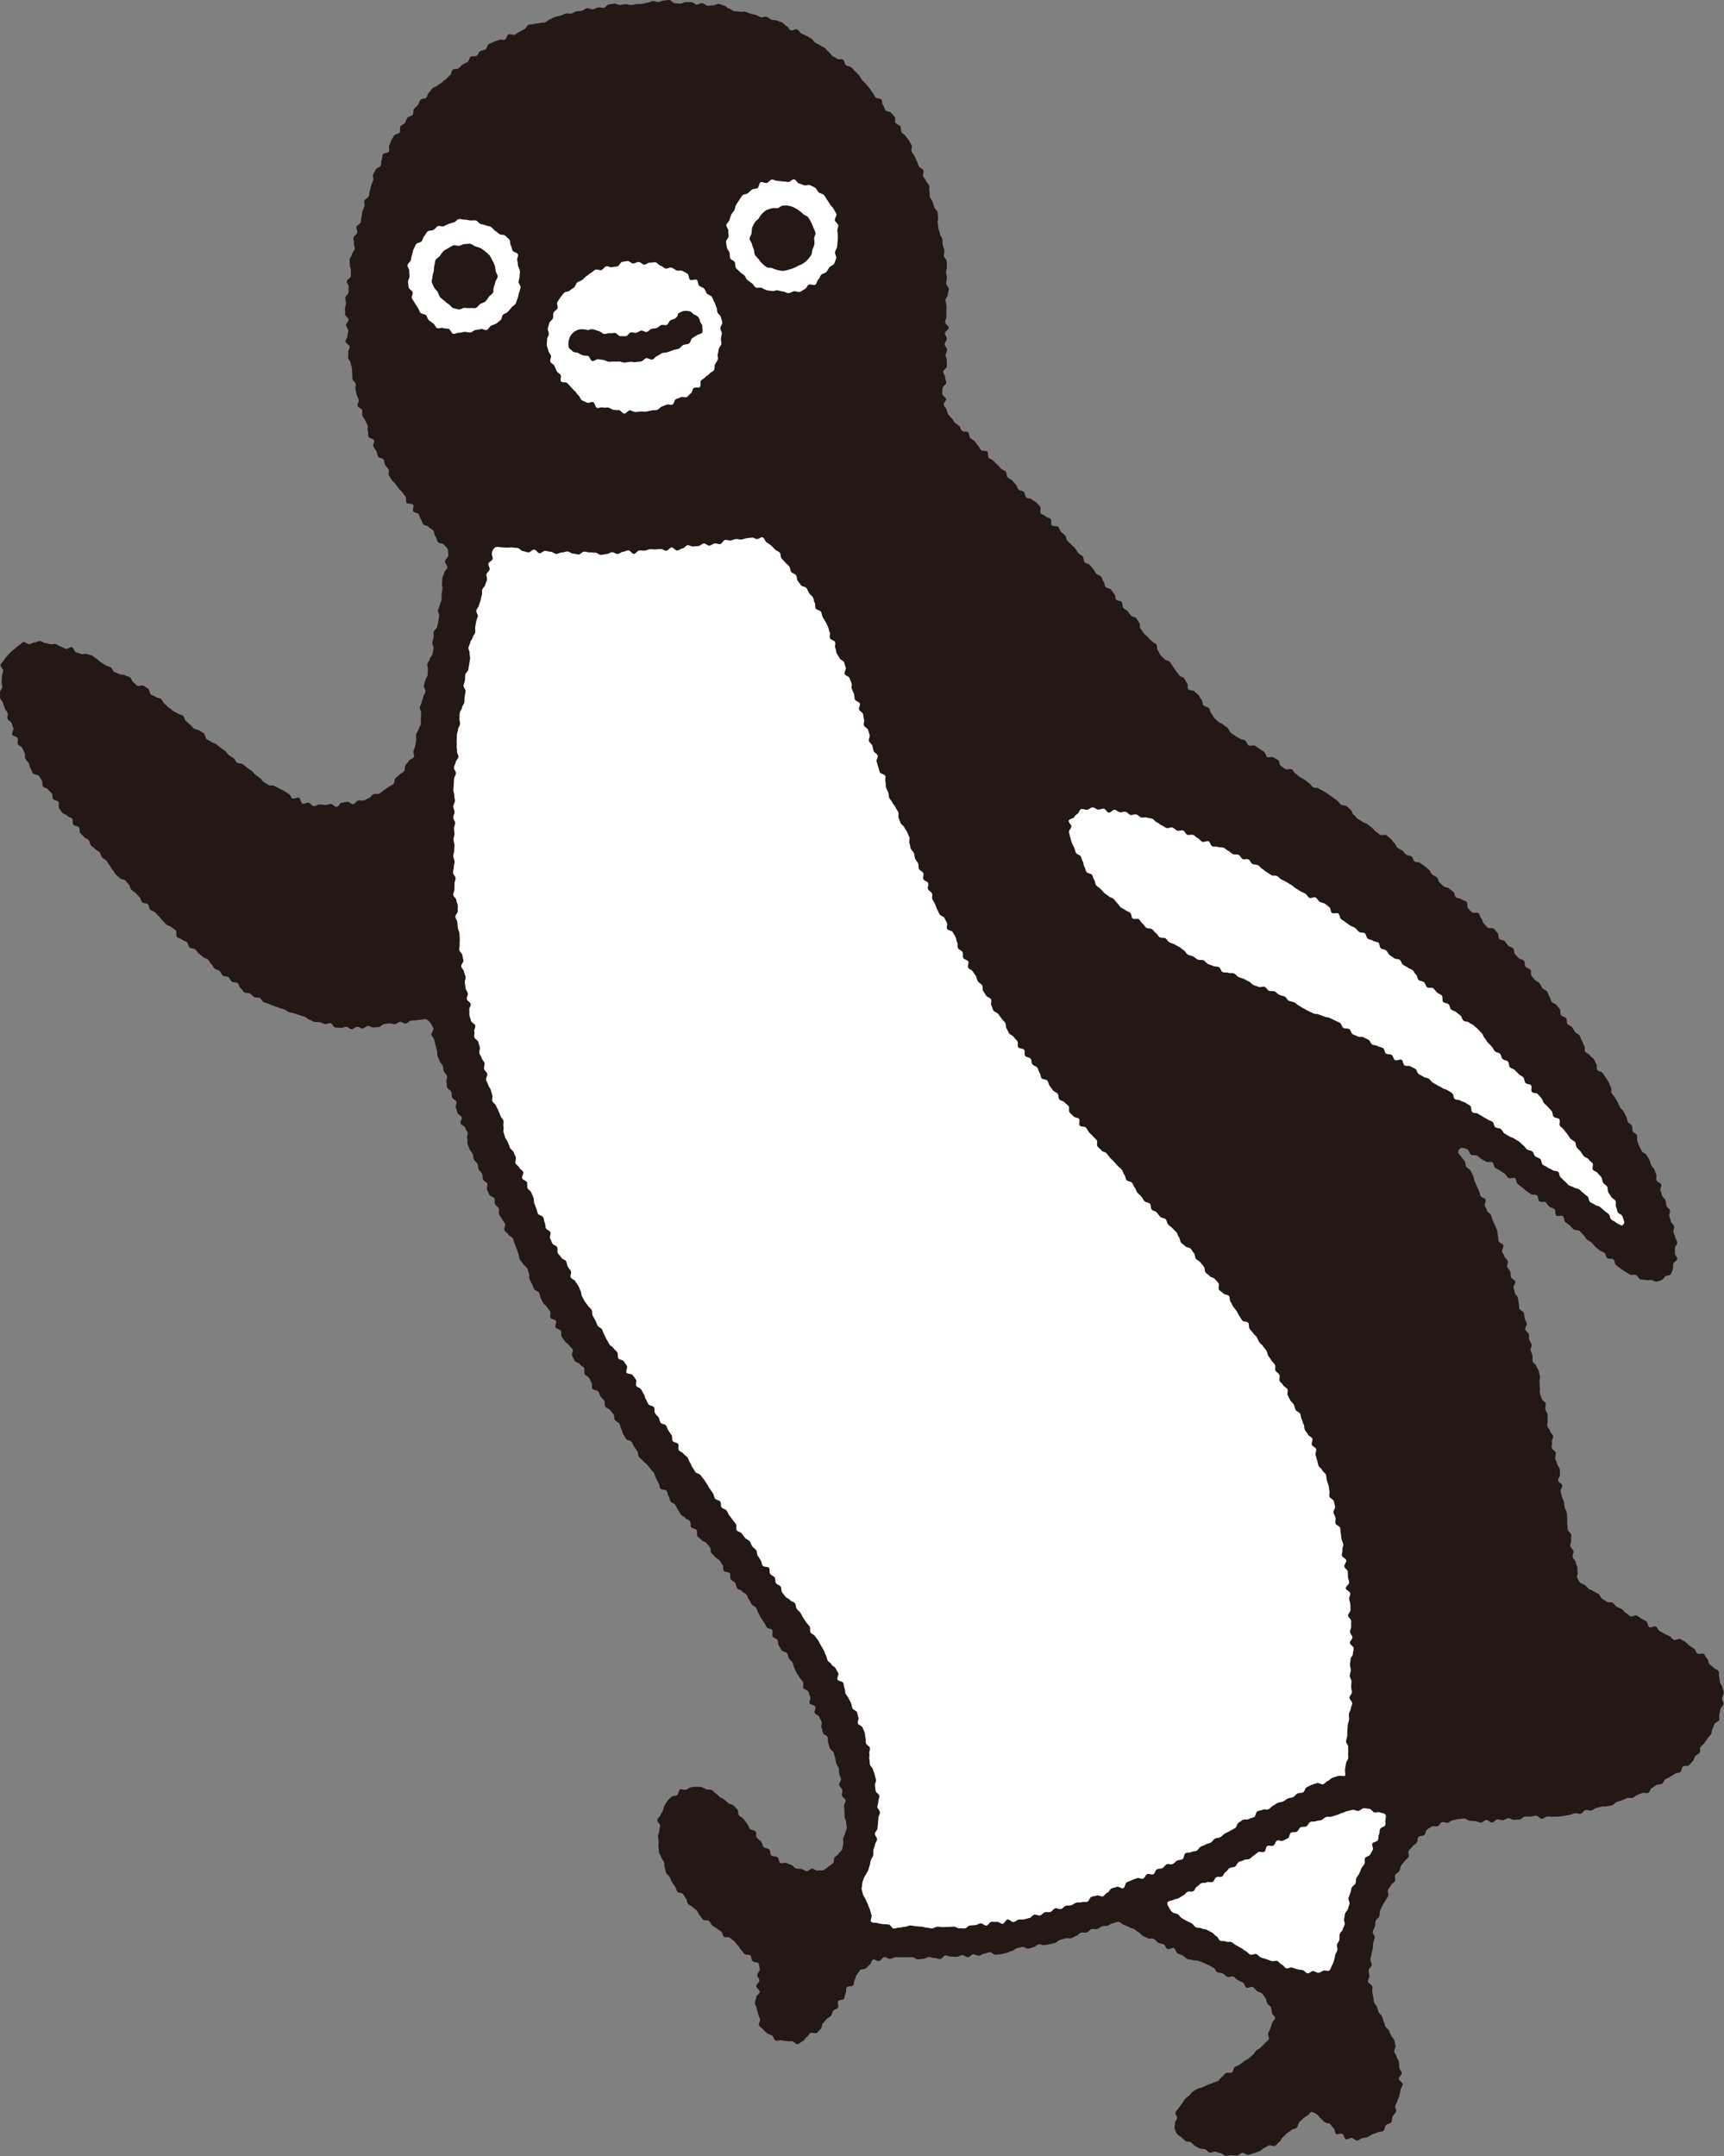 <svg xmlns="http://www.w3.org/2000/svg" width="307.59mm" height="384.61mm" viewBox="0 0 871.9 1090.23">
  <rect x="0" y="0" width="871.9" height="1090.23" fill="#808080" stroke="none"/>
  <g id="レイヤー_2" data-name="レイヤー 2">
    <g id="officialイラスト">
      <g>
        <polygon points="827.59 613.37 780.26 533.21 723.77 488.93 664.22 442.36 618.42 418.7 561.93 397.32 523.76 402.67 531.39 465.27 650.48 535.5 735.98 569.09 802.88 617.66 821.25 631.39 831.9 623.69 827.59 613.37" style="fill: #fff"/>
        <rect x="206.1" y="90.65" width="229.85" height="118.56" style="fill: #fff"/>
        <polygon points="412.41 975.28 438.76 917.86 416.61 854.94 370.95 787.01 295.49 675.27 235.59 545.11 220.04 401.67 240.77 269.19 403.78 262.85 504.58 443.14 642.82 623.69 693.51 751.3 704.45 868.23 695.81 902.21 711.94 920.07 691.2 956.2 680.81 1014.53 661.83 1022.02 645.51 1001.28 608.26 982.85 581.19 966.72 548.93 967.87 498.82 981.7 460.23 982.27 412.41 975.28" style="fill: #fff"/>
        <g>
          <path d="M871.1,853.33c-.14-1-1-1.67-1.23-2.55a21.52,21.52,0,0,0-.39-2.74c-.35-.87.11-2.16-.34-3s-1.95-1-2.5-1.72-1.45-1.1-2.09-1.8-.46-2.09-1.16-2.73-.95-1.78-1.69-2.37-2.48.26-3.26-.29-.9-1.93-1.69-2.45-1.53-1-2.34-1.53-1.3-1.43-2.13-1.9-1.59-.94-2.42-1.39-2.52.78-3.35.33-1.34-1.4-2.17-1.84-1.67-.77-2.5-1.2-1.6-.9-2.44-1.34-1.11-1.83-1.94-2.28-2.49.76-3.31.31-.73-2.52-1.56-3l-2.42-1.32c-.8-.44-1.48-1.11-2.29-1.57s-2.58.8-3.4.34-1.44-1.21-2.25-1.69-1.28-1.45-2.08-1.94-1.75-.69-2.55-1.19-1.22-1.51-2-2-2.2,0-3-.53-1.57-1-2.35-1.53-1-1.84-1.76-2.37-1.71-.78-2.47-1.33-1.74-.77-2.5-1.32-1.32-1.35-2.07-1.91-1.86-.73-2.38-1.26a10.14,10.14,0,0,1-1.37-2.39c-.38-.7.39-1.91.17-2.77s0-1.54-.16-2.46-.69-1.74-.85-2.71-1.34-1.64-1.5-2.6.56-2,.4-2.91-1.38-1.63-1.55-2.58.56-2,.39-2.92.16-1.92,0-2.85-1.54-1.61-1.72-2.55-.09-1.87-.26-2.81.14-1.92,0-2.85-.07-1.89-.25-2.81-.79-1.76-1-2.69-.24-1.84-.42-2.77-.79-1.75-1-2.67-.51-1.81-.69-2.73,1-2.11.85-3-1.95-1.53-2.13-2.45,1.13-2.13,1-3.06,0-1.9-.18-2.82-1.12-1.69-1.3-2.61-.75-1.76-.94-2.68.41-2,.23-2.93-1.83-1.54-2-2.46.26-2,.07-2.9.77-2.08.59-3-1.3-1.66-1.49-2.57-1.24-1.67-1.43-2.59.36-2,.17-2.92.23-2,0-2.88-.92-1.74-1.12-2.65.3-2,.11-2.9-1.79-1.56-2-2.47-.69-1.78-.89-2.69.15-2-.05-2.87.08-2-.13-2.86.41-2,.21-2.93-.49-1.82-.69-2.72-1-1.64-1.22-2.54-1.62-1.5-1.83-2.39.15-1.91-.06-2.81-.7-1.7-.91-2.6.67-2,.46-2.92-1-1.64-1.19-2.52,0-1.88-.22-2.77-1.59-1.48-1.81-2.36,1-2.14.78-3-.73-1.7-1-2.58-.23-1.83-.46-2.72-2-1.34-2.27-2.23-.06-1.87-.3-2.75-.24-1.83-.49-2.72-1.21-1.55-1.47-2.43-.41-1.77-.67-2.65,1.12-2.25.86-3.13-1.89-1.34-2.16-2.21-.08-1.89-.36-2.77-1.24-1.52-1.53-2.39.57-2.11.28-3-1.41-1.46-1.7-2.33-.91-1.62-1.21-2.49,1-2.28.67-3.15-2.06-1.2-2.37-2.06-.13-1.9-.45-2.76,0-2-.34-2.82-.76-1.67-1.1-2.52-.85-1.64-1.19-2.49-.47-1.79-.82-2.64-1.67-1.29-2-2.13-.7-1.69-1.07-2.53.71-2.32.34-3.16-2.17-1-2.55-1.87-.45-1.81-.84-2.64-.77-1.66-1.17-2.49-.64-1.72-1.05-2.54-.35-1.89-.77-2.71-.84-1.63-1.27-2.44-1.72-1.16-2.16-2-.31-1.93-.75-2.72-1.28-1.39-1.73-2.19c-.33-.56-1.42-1.47-1.57-2.31a2.22,2.22,0,0,1,2.12-2.3,8.21,8.21,0,0,1,2.58.85c.83.42,1,2.23,1.77,2.66s2.13,0,3,.42,1.44,1.23,2.25,1.7,1.61.93,2.41,1.41,2.32-.2,3.11.3.73,2.32,1.52,2.82,1.65.87,2.43,1.39,1.54,1,2.31,1.58,1.17,1.57,1.93,2.11,2.58-.4,3.33.15.59,2.36,1.34,2.92,1.47,1.14,2.21,1.71,1.41,1.22,2.14,1.79,1.57,1,2.3,1.6,2.34.06,3.07.64.5,2.37,1.22,3,2.47-.07,3.19.52,1.14,1.57,1.85,2.16,1.89.67,2.6,1.27.2,2.66.91,3.27,2.67-.26,3.38.35.48,2.31,1.18,2.92,1.55,1.07,2.25,1.68,1.23,1.43,1.94,2,2.3.22,3,.83,1.29,1.39,2,2,1,1.7,1.73,2.31,1.66,1,2.36,1.54,1.18,1.53,1.88,2.12,1.43,1.21,2.15,1.8,1.82.73,2.54,1.31.72,2.11,1.44,2.68,2.34.06,3.07.62.58,2.35,1.32,2.89,1.48,1.21,2.22,1.74,1.6,1.06,2.36,1.55,1.65,1,2.42,1.48,2.3-.19,3.09.23,1.25,1.77,2.07,2.13,2,.15,2.84.42,1.91-.1,2.78,0,1.77.85,2.66.79a9.34,9.34,0,0,0,2.59-.83c.85-.32,1.17-1.24,1.94-1.82s2.1-.33,2.66-1.06a13,13,0,0,0,1.09-2.54c.37-.8,0-1.81.21-2.74s1.83-1.45,2-2.4-1.16-1.88-1.14-2.83,0-1.74,0-2.69,1.25-1.92,1.14-2.86-.81-1.73-1-2.66-.7-1.71-.89-2.63.56-2,.34-2.9-1.38-1.53-1.62-2.44-.53-1.73-.79-2.63.57-2.09.28-3-1.47-1.43-1.77-2.32-.16-1.88-.47-2.76-1.36-1.44-1.69-2.31-.49-1.76-.83-2.62.71-2.26.36-3.12-2-1.15-2.38-2,.23-2.1-.13-2.94-.63-1.74-1-2.59-1.23-1.46-1.61-2.3-.49-1.8-.88-2.64-1-1.55-1.44-2.38-1.95-1.1-2.36-1.93-.87-1.61-1.29-2.44-.6-1.74-1-2.57.27-2.2-.15-3-1.66-1.21-2.09-2-.12-2-.55-2.83-1.58-1.24-2-2.05-.41-1.88-.85-2.69-.84-1.64-1.28-2.45-1.36-1.35-1.81-2.15-.72-1.72-1.17-2.52-.91-1.61-1.37-2.4-1.23-1.43-1.69-2.22.08-2.19-.39-3-.66-1.76-1.13-2.55-1-1.57-1.47-2.36-1.06-1.53-1.54-2.31-2.31-.75-2.79-1.54.06-2.21-.42-3-.81-1.68-1.3-2.46-1.58-1.2-2.07-2-1.79-1.05-2.29-1.82,0-2.2-.5-3-.66-1.77-1.16-2.54-.66-1.78-1.16-2.55-1.77-1.05-2.28-1.82-1-1.59-1.47-2.35-1.9-1-2.41-1.72-.17-2.13-.69-2.88-2.05-.83-2.57-1.58-.06-2.22-.59-3-1.2-1.43-1.73-2.16-1.92-.91-2.45-1.64-.58-1.88-1.11-2.6-.62-1.87-1.16-2.59-1.83-.94-2.37-1.66-.83-1.7-1.38-2.41-1.75-1-2.33-1.68-1.17-1.41-1.75-2.12,0-2.38-.6-3.09-1.87-.84-2.47-1.55-.18-2.27-.78-3-2.07-.66-2.68-1.35-1.24-1.35-1.86-2-.31-2.22-.93-2.9-1.94-.73-2.57-1.41-1-1.57-1.65-2.25-2.17-.47-2.81-1.14-.23-2.34-.88-3-1.16-1.45-1.81-2.1-2.59,0-3.25-.67-1.23-1.38-1.89-2-.62-2-1.29-2.64-.7-1.94-1.36-2.58-2.72.18-3.39-.46-1.24-1.37-1.91-2-.08-2.63-.76-3.25-1.87-.7-2.55-1.33-2.15-.38-2.84-1-.59-2.11-1.28-2.73-1.48-1.11-2.17-1.72-2-.5-2.72-1.1-1.35-1.26-2.05-1.86-.68-2.06-1.38-2.65-1.69-.87-2.4-1.47-.92-1.77-1.63-2.36-1.39-1.24-2.1-1.83-1.56-1-2.27-1.61-2.2-.22-2.92-.8-.82-1.93-1.54-2.51-2-.42-2.76-1-1.19-1.48-1.91-2-1.67-.87-2.4-1.44-.91-1.83-1.64-2.4-1.11-1.6-1.84-2.16-1.42-1.19-2.15-1.75-2.54.28-3.28-.28-1.45-1.14-2.18-1.7-1.27-1.39-2-1.94-1.45-1.15-2.19-1.7-1.78-.7-2.53-1.24-1.6-.94-2.34-1.48-1.22-1.47-2-2-.81-2.05-1.56-2.58-1.38-1.27-2.12-1.79-2.07-.28-2.83-.81-1.17-1.55-1.92-2.08-1.52-1.07-2.28-1.6-1.51-1.09-2.27-1.62-1.59-1-2.35-1.49-1.68-.85-2.44-1.36-2.13-.18-2.89-.69-1.2-1.54-2-2.05-1.44-1.2-2.2-1.7-1.68-.82-2.44-1.33-1.38-1.28-2.14-1.77-1.15-1.65-1.91-2.14-2.45.37-3.21-.12-1.52-1.08-2.28-1.57-.63-2.46-1.39-2.95-1.64-.9-2.4-1.38-2.39.28-3.14-.2-.85-2.17-1.6-2.64-1.56-1.05-2.31-1.53-1.54-1.09-2.29-1.55-2.45.35-3.18-.11-1-2-1.7-2.46c-.87-.55-2-.52-2.65-.95s-1.6-.83-2.4-1.44-1.55-1-2.3-1.61-.85-1.78-1.56-2.43-1.58-1-2.26-1.66-1.79-.79-2.47-1.47-1.41-1.2-2.06-1.88-.89-1.7-1.54-2.39-.58-2-1.21-2.66-2.05-.63-2.68-1.33-.36-2.14-1-2.84-.91-1.65-1.52-2.36-1.46-1.16-2.08-1.87-2.44-.34-3.05-1.05,0-2.38-.65-3.09-.86-1.69-1.45-2.41-1.91-.81-2.5-1.53-1.06-1.5-1.66-2.22-1-1.59-1.56-2.31-1-1.58-1.57-2.31-2.13-.66-2.72-1.38-1.35-1.29-1.93-2-.82-1.71-1.4-2.43-.15-2.26-.73-3-1.76-1-2.34-1.69-1.39-1.26-2-2-1.46-1.21-2-1.94-1-1.55-1.62-2.29-.11-2.28-.69-3-1-1.58-1.53-2.3-2.09-.69-2.66-1.41-1.11-1.46-1.68-2.17-1.67-1-2.24-1.73-.24-2.17-.82-2.89-2.21-.55-2.79-1.26-.31-2.13-.89-2.84-1.1-1.47-1.69-2.18-2.1-.63-2.69-1.33-.5-2-1.09-2.69-.65-1.85-1.24-2.55-1.83-.87-2.42-1.56-1-1.6-1.57-2.29-1.17-1.42-1.77-2.11-2-.7-2.6-1.39-.31-2.18-.91-2.86-1.62-1-2.23-1.72-1-1.61-1.55-2.3-1.35-1.26-2-2-1.35-1.26-2-1.94-.52-2-1.13-2.69-1.48-1.14-2.1-1.82-.75-1.81-1.36-2.48-2.64-.09-3.25-.77,0-2.51-.6-3.18-2-.71-2.57-1.38-1.83-.82-2.45-1.49.3-2.78-.32-3.45l-1.87-2c-.63-.67-1.68-.95-2.31-1.61s-2.26-.4-2.89-1.07-.52-2-1.15-2.71-2.06-.61-2.69-1.27-.74-1.84-1.37-2.51-1.23-1.38-1.86-2-1.65-1-2.28-1.64-.35-2.22-1-2.88-1.75-.88-2.38-1.53-1.22-1.39-1.85-2-1.34-1.27-2-1.92-1.72-.9-2.35-1.55-.08-2.5-.71-3.14-2.52-.12-3.15-.76-.95-1.67-1.58-2.31-1.08-1.53-1.71-2.17-1.57-1-2.2-1.68-.44-2.2-1.06-2.82-2.52-.14-3.14-.76-.8-1.86-1.41-2.46-1.59-1.11-2.19-1.69-1.06-1.68-1.61-2.23a12.63,12.63,0,0,1-1.75-2,11.75,11.75,0,0,1-.81-2.5c-.31-.85-1.32-1.51-1.46-2.35s1.25-1.89,1.23-2.71-1.94-1.79-1.93-2.78.07-1.83.1-2.8,1.83-1.77,1.86-2.73-.55-1.85-.5-2.81S477,189,477,188s1.82-1.75,1.87-2.7-.08-1.86,0-2.81-.64-1.87-.6-2.82.65-1.82.69-2.77-1.22-1.9-1.18-2.85,1-1.81,1.06-2.75-1-1.88-.95-2.82,1.9-1.81,1.92-2.75-1.86-1.89-1.84-2.83.65-1.85.66-2.79,0-1.85,0-2.79.05-1.86,0-2.8-.42-1.85-.44-2.78,1.2-1.89,1.17-2.82.53-1.89.49-2.82-1.28-1.81-1.33-2.75.44-1.89.38-2.83-.36-1.85-.43-2.78.5-1.92.42-2.85,0-1.89-.1-2.82-1.33-1.74-1.44-2.67.39-1.94.26-2.86-.67-1.8-.82-2.72-.07-1.89-.22-2.81-1-1.72-1.17-2.64-.56-1.78-.76-2.7-.19-1.85-.4-2.77.41-2,.18-2.93,0-1.89-.28-2.79-1.41-1.53-1.67-2.43-.51-1.75-.79-2.65-1.09-1.57-1.38-2.46.08-2-.22-2.84.16-2-.15-2.89-1.22-1.53-1.55-2.4-1.13-1.53-1.47-2.4.42-2.16.07-3-1.92-1.19-2.3-2-.57-1.76-1-2.61-.77-1.67-1.17-2.51-1.05-1.53-1.46-2.36.44-2.3,0-3.13-.88-1.64-1.32-2.45-1.28-1.42-1.73-2.23-1.59-1.21-2.07-2-.09-2.1-.58-2.89-1.92-1-2.42-1.76.1-2.28-.42-3-1.3-1.36-1.83-2.12-2.37-.58-2.91-1.33-.61-1.83-1.17-2.57-.31-2.09-.88-2.82-2.43-.41-3-1.13-.83-1.69-1.43-2.39-1-1.58-1.6-2.27-1.17-1.42-1.8-2.1-1.26-1.34-1.9-2-.88-1.74-1.54-2.39-1.29-1.32-2-2-1.21-1.43-1.9-2-2-.51-2.72-1.11-.65-2.1-1.37-2.69-2.38,0-3.11-.57-1.65-.85-2.39-1.41-1.15-1.52-1.9-2.06-1.23-1.45-2-2-1.63-.86-2.41-1.37-1.66-.82-2.45-1.31-1.17-1.62-2-2.09-1.63-.88-2.44-1.34-1.68-.77-2.5-1.21-1.25-1.62-2.08-2-2.45.81-3.3.42-1.23-1.7-2.08-2.08-1.38-1.47-2.24-1.83-1.73-.68-2.6-1-1.93-.15-2.8-.47-1.57-1.1-2.45-1.41-2.11.48-3,.19-1.64-.89-2.53-1.16-1.8-.37-2.69-.63-1.71-.75-2.61-1-2,.24-2.85,0-1.85-.11-2.76-.31-1.64-1.08-2.55-1.26S367.15,3,366.23,2.86s-1.75-.75-2.67-.9-2,.88-2.93.75-1.89.28-2.81.16-1.72-1.18-2.65-1.28-1.93.77-2.86.7-1.75-1.16-2.68-1.22-1.86,0-2.79,0-1.88.82-2.81.78-1.83-.15-2.76-.17S339.45,0,338.53,0s-1.86.25-2.79.26S333.9,1,333,1s-1.87-.46-2.8-.43-1.82.76-2.75.81-1.82.53-2.75.59-1.83,0-2.76.12-1.81.38-2.74.46-1.9-.52-2.83-.42-1.83.26-2.76.37-2-.8-2.89-.68l-2.78.37c-.91.13-1.64,1.62-2.56,1.76s-1.94-.32-2.86-.17-1.76.75-2.67.92-2-.69-2.94-.52-1.7,1-2.6,1.23-1.88.15-2.79.36-1.7.88-2.6,1.09-2-.24-2.89,0-1.71.83-2.6,1.07-1.84.39-2.72.65-1.68.89-2.56,1.17-1.55,1.25-2.43,1.54-1.92.09-2.8.39-1.94.1-2.81.42-1.95.12-2.82.45-1.27,1.84-2.12,2.19-1.61,1-2.45,1.34-1.55,1.07-2.39,1.46-2.31-.57-3.14-.17-1,2.23-1.8,2.64-2.21-.26-3,.17-1.82.55-2.63,1-1.78.66-2.58,1.12-.86,2.2-1.65,2.68-1.91.43-2.69.92-1,1.83-1.79,2.33-2.27,0-3,.47-.8,2.09-1.55,2.62-1.75.74-2.49,1.29-1.31,1.32-2,1.9-2.25.15-3,.74-.66,2.11-1.36,2.71-1.28,1.34-2,1.95-1.46,1.13-2.13,1.76-1.64,1-2.31,1.6-1.88.74-2.53,1.4-1.13,1.49-1.77,2.16-.7,1.88-1.32,2.56-2.33.42-2.94,1.11-.69,1.88-1.29,2.58-1.4,1.26-2,2-.1,2.28-.67,3-2.09.73-2.65,1.48-.72,1.77-1.26,2.53-1.72,1.06-2.24,1.83.07,2.28-.43,3.05-2.27.76-2.76,1.55-.95,1.6-1.43,2.4-.61,1.8-1.07,2.61.31,2.29-.13,3.1-2.67.67-3.1,1.49-.23,2-.64,2.81,0,2-.45,2.88-2.11,1.06-2.49,1.9-.94,1.63-1.31,2.48.38,2.18,0,3-.67,1.73-1,2.58-.37,1.85-.7,2.71-.24,1.88-.55,2.75-1.86,1.31-2.16,2.19.26,2,0,2.91-.79,1.7-1.05,2.58-.18,1.88-.44,2.76-.18,1.86-.42,2.76-1.91,1.42-2.14,2.31.61,2.06.4,3-1.69,1.52-1.89,2.42.45,2,.26,2.9.5,2,.32,2.89-1.18,1.66-1.34,2.57-1,1.73-1.16,2.64.18,1.91.06,2.82.66,2,.55,2.88,0,1.85-.07,2.77-1.92,1.67-2,2.59,1,2,.93,2.87,0,1.85-.07,2.77-1.59,1.77-1.63,2.69.36,1.89.32,2.81-.47,1.85-.49,2.77.1,1.87.1,2.78,1.7,1.83,1.71,2.74S175,163.49,175,164.4s1.06,1.8,1.09,2.71-.4,1.85-.35,2.76-1.08,1.93-1,2.84,2,1.68,2.11,2.58-.83,1.94-.72,2.84-.19,1.89-.07,2.79,1.12,1.7,1.25,2.61.5,1.77.65,2.67,0,1.86.15,2.76,0,1.87.17,2.77,1.43,1.56,1.63,2.45-.35,1.95-.14,2.84.42,1.78.65,2.66.79,1.69,1,2.56-.83,2.16-.57,3,2,1.29,2.28,2.16-.11,2,.18,2.83,1.07,1.56,1.38,2.42.9,1.61,1.23,2.46-.25,2.07.09,2.91,0,2,.37,2.84,2.42.94,2.8,1.77-.73,2.36-.33,3.18,1.09,1.53,1.49,2.34.42,1.87.84,2.67,2.39.82,2.82,1.62.33,1.9.78,2.7,1.26,1.38,1.72,2.16-.29,2.31.18,3.09,1,1.56,1.47,2.33,1.36,1.32,1.86,2.09,1.14,1.45,1.65,2.21,1.36,1.29,1.87,2,1.11,1.47,1.63,2.21-.07,2.31.46,3,2.78.25,3.32,1-.47,2.64.07,3.36,2.13.7,2.68,1.42.6,1.85,1.16,2.57.65,1.82,1.2,2.53,2.17.63,2.72,1.34,1.76,1.18,2.34,1.87.48,2.29,1.08,2.95c.74.82.71,2.18,1.3,2.82.76.82,2.49.59,3,1.28s1.7,1.58,2,2.52a13.06,13.06,0,0,1,.17,3.17c0,.85-1.53,1.76-1.62,2.89-.08.87,1.36,2,1.22,3.13-.17.79-1.4,1.5-1.6,2.52-.17.83-.74,1.67-.93,2.64s0,1.82-.19,2.77.36,1.9.19,2.84-.22,1.8-.39,2.73.07,1.86-.1,2.79-.69,1.73-.85,2.66-.7,1.73-.86,2.66.73,2,.58,2.9-.29,1.81-.45,2.73-.42,1.79-.58,2.7-1.6,1.59-1.75,2.51.08,1.88-.08,2.8-.44,1.79-.59,2.71.77,2,.61,2.91-.35,1.8-.51,2.72-1.27,1.66-1.42,2.58-1.09,1.68-1.24,2.59.44,1.94.29,2.85,0,1.87-.16,2.78-1,1.7-1.18,2.61-.5,1.79-.65,2.7.91,2,.76,2.92-.92,1.73-1.07,2.64-.64,1.77-.79,2.68-.86,1.74-1,2.65.83,2,.68,2.93,0,1.88-.16,2.8.18,1.9,0,2.82-1,1.71-1.15,2.62-1.06,1.71-1.21,2.62.1,1.89,0,2.8-.21,1.89-.43,2.79-.65,1.78-.92,2.67.53,2.23.19,3.09-2.17,1.13-2.58,2-1.22,1.43-1.69,2.23-.13,2.13-.67,2.89-1.69,1.05-2.29,1.77-1.42,1.17-2.07,1.84-.37,2.31-1.07,2.94-1.71.9-2.46,1.47-1.53,1.09-2.32,1.61-1.45,1.24-2.28,1.7-2.1,0-3,.39-1.36,1.53-2.23,1.88-1.69.9-2.58,1.2-2-.19-2.93.07-1.54,1.62-2.46,1.82-2.16-1.31-3.09-1.15-1.81.31-2.74.41-1.71,2.1-2.64,2.15-1.95-1.51-2.89-1.5-1.88.54-2.81.5-1.88-.16-2.8-.25-2.08,1-3,.88-1.68-1.51-2.58-1.72-2.2.72-3.07.45-1.07-2.63-1.91-3-2.32.78-3.18.36-1.1-1.87-1.94-2.31-1.5-1-2.32-1.48-1.67-.74-2.48-1.23-1.65-.78-2.45-1.28-2.17,0-3-.53-1.61-.92-2.38-1.45-1.18-1.55-2-2.08-1.46-1.13-2.22-1.67-1.22-1.46-2-2-1.53-1-2.28-1.58-1.43-1.15-2.18-1.71-2.14-.21-2.88-.77-1-1.71-1.76-2.27-1.58-1-2.32-1.54-1.14-1.55-1.87-2.12-1.54-1-2.27-1.6-1.44-1.18-2.17-1.75-1.85-.65-2.57-1.23-1.69-.85-2.42-1.43-.59-2.24-1.31-2.81-1.62-1-2.33-1.52-2-.47-2.73-1-1.26-1.4-2-2-1.38-1.26-2.09-1.83-.75-2.05-1.46-2.63-1.94-.56-2.65-1.13-1.74-.82-2.46-1.39l-2.18-1.72c-.74-.59-1.38-1.28-2.09-1.84s-1-1.8-1.69-2.36-2-.51-2.69-1.06-1.8-.75-2.5-1.28-.62-2.39-1.32-2.89-1.65-1.06-2.34-1.52-2.47.51-3.26,0-1.24-1.35-2-1.86-.89-1.93-1.68-2.43-1.79-.53-2.58-1-2-.15-2.82-.62-1.72-.62-2.52-1.08-1-1.89-1.8-2.34-1.76-.57-2.56-1-1.5-1.05-2.31-1.48-1.37-1.32-2.19-1.74-1.43-1.23-2.25-1.63-1.83-.44-2.66-.82-2.12.29-3-.07-1.75-.52-2.59-.86-1.12-2.21-2-2.52-2.31,1.08-3.17.8-1.63-.87-2.5-1.11-1.62-1-2.49-1.24-1.91.2-2.8,0-1.75-.47-2.64-.58-1.76-1-2.66-1-1.84.68-2.73.72-1.7.75-2.59.88-2.16-1.36-3-1.11-1.49,1.36-2.31,1.74A16.86,16.86,0,0,0,7.59,328a16.27,16.27,0,0,0-2.06,1.68,13.07,13.07,0,0,0-1.84,1.95A14.77,14.77,0,0,0,2,333.83c-.37.82-1.45,1.48-1.71,2.38s1.46,2.16,1.31,3.1a26.17,26.17,0,0,0-.58,2.61c-.06.89-.2,1.75-.19,2.7s.23,1.75.32,2.68-1.31,2-1.18,2.9S-.07,352.1.1,353s1.23,1.62,1.44,2.53.6,1.72.85,2.62,1.21,1.53,1.48,2.42-.36,2-.06,2.9,1.73,1.31,2.06,2.18.52,1.72.87,2.58-.94,2.38-.57,3.23,2.36.94,2.75,1.78-.31,2.17.1,3,1.78,1.14,2.21,2,.76,1.66,1.2,2.47-.08,2.14.38,2.94,1.2,1.43,1.68,2.22.43,1.9.92,2.68.76,1.71,1.27,2.48,2.46.57,3,1.33,1,1.56,1.49,2.31,0,2.22.57,3,2,.8,2.54,1.54,1.35,1.27,1.9,2,.17,2.15.73,2.88,2.1.7,2.66,1.43-.22,2.47.34,3.2,1,1.55,1.57,2.27,2,.79,2.54,1.51,1.91.8,2.49,1.52,0,2.33.61,3,2.17.59,2.75,1.3.17,2.24.76,2.95,1.29,1.31,1.89,2,1.75.92,2.34,1.62.55,2,1.15,2.65,1.55,1.08,2.15,1.78,1.64,1,2.25,1.69.61,1.91,1.22,2.6,1.63,1,2.24,1.69.94,1.64,1.55,2.32.93,1.65,1.55,2.32,1,1.59,1.63,2.27,1.39,1.21,2,1.88,2.17.5,2.8,1.16,1.15,1.44,1.78,2.11.66,1.91,1.3,2.57S68,451,68.66,451.65s1.25,1.36,1.89,2,.67,1.92,1.32,2.58,2.27.35,2.92,1,.52,2.09,1.17,2.73,1.85.76,2.5,1.41,1.22,1.4,1.87,2,1.18,1.44,1.83,2.08,1.25,1.37,1.9,2,1.88.71,2.55,1.35,1.58,1,2.25,1.62-.06,2.76.61,3.38,1.89.69,2.56,1.31,1.82.74,2.49,1.36.66,2,1.33,2.63,2.18.33,2.86.94,1.12,1.51,1.8,2.11,1.43,1.15,2.12,1.74,1.8.73,2.48,1.32,1,1.65,1.71,2.23,1,1.72,1.67,2.3,1.83.68,2.53,1.25,1,1.76,1.66,2.32,2.14.27,2.85.82,1,1.71,1.74,2.25,2.15.21,2.87.73.81,2.05,1.54,2.56,1.15,1.64,1.88,2.13,2.13.16,2.87.62,1.4,1.33,2.14,1.75,2.06.1,2.85.53,1.2,1.65,2,2.07,1.81.51,2.61.92,1.75.62,2.56,1,1.75.57,2.57.95,1.81.42,2.64.78,1.52,1.07,2.36,1.41,1.85.27,2.69.59,1.71.61,2.56.91,1.73.53,2.59.8,1.54,1.2,2.41,1.45,1.64.94,2.51,1.17,1.91-.06,2.79.14,1.71.74,2.6.91,1.94-.55,2.83-.4,1.55,2.06,2.45,2.18,1.85.13,2.76.22,1.9-.64,2.8-.58,1.79,1.19,2.7,1.22,1.86-1.19,2.77-1.2,1.85.85,2.76.82,1.77-1.21,2.69-1.27,1.88.83,2.8.76,1.83-.1,2.74-.2,1.67-1.38,2.57-1.5,1.79-.23,2.7-.37,1.92.55,2.83.41,1.68-1,2.58-1.16,2,1,2.94.86,1.6-1.3,2.51-1.48,1.86,0,2.76-.15a16.76,16.76,0,0,1,2.58-.34c.87,0,1.9-.62,2.71-.06a6.43,6.43,0,0,1,2.08,2,14.25,14.25,0,0,1,1.33,2.52c.25.9-1.23,2.29-1,3.18s1.14,1.61,1.39,2.5.4,1.81.66,2.7.46,1.79.73,2.68,0,1.93.26,2.82.83,1.69,1.1,2.57,1.29,1.54,1.56,2.42.3,1.85.57,2.73,1.31,1.53,1.6,2.41-.57,2.13-.29,3,.06,1.93.35,2.81,1.82,1.34,2.12,2.22.12,1.92.41,2.79,1.85,1.32,2.15,2.19-.53,2.15-.23,3,.5,1.79.81,2.66,1.78,1.32,2.09,2.19-.83,2.27-.51,3.14,1.95,1.25,2.27,2.12.9,1.64,1.22,2.5-.51,2.17-.18,3-.1,2,.23,2.88l1,2.59c.34.86,1.2,1.52,1.54,2.37s.26,1.9.6,2.76,1.48,1.4,1.83,2.25.26,1.9.61,2.76,1.39,1.42,1.75,2.27.06,2,.42,2.84,1.83,1.23,2.19,2.08-.47,2.21-.1,3.06l1.11,2.55c.37.84,2.17,1.06,2.55,1.9s0,2,.4,2.86,1.46,1.37,1.84,2.21-.2,2.12.18,3,1,1.56,1.43,2.4,1.16,1.5,1.55,2.33-.71,2.38-.32,3.22,1.52,1.33,1.92,2.16,1.94,1.12,2.34,2,.5,1.81.91,2.64.57,1.78,1,2.6.53,1.81.94,2.63.29,1.93.7,2.75,1.2,1.47,1.61,2.29,1.54,1.29,2,2.11.61,1.77,1,2.59-.13,2.15.3,3,.8,1.67,1.23,2.48.65,1.76,1.09,2.57,2.06,1,2.49,1.81.39,1.89.83,2.71.8,1.67,1.24,2.47,1.48,1.3,1.93,2.11,1.19,1.45,1.64,2.25-.34,2.32.11,3.13,2.35.8,2.8,1.61-.61,2.48-.15,3.28,2.14.92,2.6,1.72,0,2.16.42,3,1.16,1.47,1.63,2.27,1.58,1.22,2.05,2,1.41,1.32,1.88,2.12-.69,2.57-.22,3.36.83,1.67,1.3,2.46,2.1.9,2.58,1.69,1.66,1.15,2.15,1.94-.21,2.3.27,3.09,1.75,1.09,2.24,1.88.77,1.69,1.26,2.48-.1,2.26.39,3,2.46.63,3,1.4.7,1.75,1.2,2.53,1.33,1.34,1.83,2.11,0,2.22.49,3,1.94,1,2.44,1.72,1.23,1.41,1.74,2.18.2,2.08.71,2.85,1.71,1.08,2.22,1.85.48,1.91,1,2.67.44,1.93,1,2.7.91,1.62,1.43,2.38,2.26.69,2.79,1.45.79,1.69,1.32,2.45,1,1.56,1.52,2.32.3,2,.83,2.8,1.47,1.22,2,2,1.59,1.14,2.12,1.89,1.21,1.41,1.74,2.16,1.23,1.4,1.76,2.14.52,1.9,1.06,2.64.77,1.73,1.31,2.47.37,2,.91,2.76,2.59.39,3.13,1.14.42,2,1,2.72.52,1.92,1.06,2.65,1.77,1,2.32,1.74.8,1.72,1.35,2.46.91,1.64,1.46,2.38,1.68,1.06,2.23,1.79,1.85.92,2.41,1.66.07,2.26.62,3,2.15.69,2.71,1.42-.13,2.43.43,3.16,1.52,1.16,2.07,1.89,1.95.83,2.51,1.55,1.18,1.43,1.74,2.15.2,2.17.76,2.89,1.33,1.31,1.89,2,1.68,1,2.24,1.75,1,1.59,1.53,2.31.06,2.31.62,3,2.46.43,3,1.15-.05,2.39.51,3.1,1.66,1.05,2.21,1.77.45,2,1,2.71,1.94.83,2.49,1.55,1.69,1,2.25,1.75.75,1.76,1.3,2.48.81,1.71,1.35,2.42,1.68,1,2.22,1.76.61,1.86,1.16,2.61.79,1.71,1.32,2.46,1,1.56,1.54,2.31.84,1.66,1.37,2.42,2.27.69,2.79,1.45-.33,2.45.18,3.21,1.92,1,2.41,1.73.2,2.06.69,2.85.93,1.59,1.41,2.37,2.31.76,2.79,1.55.51,1.85,1,2.64,1.34,1.37,1.8,2.17.42,1.89.87,2.69.76,1.7,1.2,2.5,1.11,1.51,1.54,2.32,1.21,1.46,1.63,2.27-.17,2.17.25,3,2.1,1,2.51,1.84.48,1.83.88,2.65-.66,2.36-.27,3.19,2.49.88,2.87,1.72-.67,2.33-.3,3.16,2,1.16,2.32,2,.79,1.69,1.14,2.53-.4,2.17,0,3,.43,1.82.77,2.67,2,1.22,2.31,2.08-.06,2,.25,2.87.55,1.77.85,2.63,1.6,1.41,1.89,2.27.53,1.79.81,2.66.26,1.87.53,2.73,1,1.65,1.26,2.52.06,1.92.29,2.8.63,1.76.86,2.64-1.12,2.18-.91,3.06,1.38,1.59,1.57,2.46-.33,2-.15,2.84,1.7,1.59,1.85,2.47-.94,2-.81,2.92.07,1.85.17,2.73.08,1.84.13,2.7.78,1.84.78,2.69.32,1.9.28,2.79-.69,1.83-.8,2.72-.79,1.74-1,2.61.24,2,0,2.81a27,27,0,0,1-.51,2.78c-.38.89-1.29,1.45-1.75,2.21s-1.48,1.15-2.06,1.84-.16,2.41-.85,3a17.78,17.78,0,0,1-2.29,1.72,18.64,18.64,0,0,1-2.4,1.73c-.86.34-2.05,0-2.95.24s-2-1-2.91-1-1.8,1.33-2.73,1.29-1.76-.92-2.67-1.07a26.92,26.92,0,0,1-2.75-.29c-.91-.26-1.43-1.4-2.28-1.73a24.88,24.88,0,0,1-2.46-1c-.84-.46-2.51.47-3.23-.06s-.65-2.21-1.4-2.86-2.41-.21-3.11-.9-.38-2.28-1-3-2.29-.54-2.92-1.29-.65-2-1.26-2.72-1.5-1.25-2.1-2-.09-2.34-.69-3.11-2.31-.63-2.91-1.4-.76-1.83-1.36-2.6-1.14-1.54-1.75-2.3-1.7-1.09-2.31-1.84-.24-2.3-.87-3-1.26-1.33-1.88-2-2-.54-2.67-1.16-1.32-1.2-2-1.78-1.56-.85-2.29-1.37-1.25-1.31-2-1.76-1.3-1.39-2.12-1.75-1.87-.11-2.72-.37-1.6-1-2.49-1.14a17.38,17.38,0,0,0-2.71-.19,16.62,16.62,0,0,0-2.68.33c-.87.16-1.56.89-2.44,1.2s-2.21-.58-3-.14-.65,2.33-1.42,2.87-2.13.19-2.79.81a20.26,20.26,0,0,0-2,1.92,21.61,21.61,0,0,0-1.51,2.33,26.33,26.33,0,0,0-.87,2.64,25.19,25.19,0,0,0-1.33,2.39c-.29.85-1.36,1.54-1.57,2.44s1.57,2.13,1.44,3-.41,1.7-.46,2.62-.62,1.75-.59,2.68.19,1.77.28,2.69-.23,1.84-.08,2.75.12,1.83.33,2.73.88,1.64,1.14,2.53,1.05,1.53,1.36,2.4,0,1.92.34,2.77.34,1.84.74,2.67,1.39,1.33,1.83,2.13.63,1.72,1.12,2.51,1,1.5,1.54,2.26.63,1.79,1.18,2.53,2.25.52,2.84,1.23.91,1.57,1.51,2.25.44,2.05,1.06,2.72,1.64.94,2.28,1.6,1.45,1.11,2.1,1.74.79,1.8,1.45,2.42,1.05,1.57,1.72,2.18,2.35.1,3,.69,1,1.68,1.64,2.26,1.59.94,2.29,1.52,1.54,1,2.24,1.55.69,2.08,1.4,2.63,2.35,0,3,.54,1.43,1.16,2.13,1.7,1.14,1.53,1.83,2.08,1,1.75,1.66,2.29,1.11,1.58,1.77,2.13,2.35.17,3,.73.44,2.23,1,2.83c.71.79,2.78.5,3.11,1.17a11.72,11.72,0,0,1,.6,3c.15.88-1.27,1.95-1.25,2.94s1.13,1.85,1.07,2.82-1.48,1.74-1.57,2.7,1.88,2.06,1.78,3-1.71,1.73-1.78,2.67-.64,1.89-.68,2.83.89,1.93.92,2.87.62,1.83.73,2.76a21.7,21.7,0,0,0,.95,2.59c.25.92-.92,2.3-.53,3.15s1.52,1.33,2.09,2.1a13.19,13.19,0,0,0,2,1.88c.67.61,1.63.68,2.48,1.2s.91,2.13,1.83,2.52,2.08-.39,3-.1a14.75,14.75,0,0,0,2.58.38,14,14,0,0,0,2.58.06c.92-.06,2.13,1.71,3,1.49s1.67-1.12,2.52-1.48,1.22-1.6,2-2.07,1.11-1.45,1.84-2,2.69.43,3.38-.19,1.3-1.35,1.95-2,.44-2.08,1.05-2.77,1.2-1.35,1.78-2.06,1.72-1,2.28-1.71.61-1.81,1.15-2.56,1.93-.87,2.45-1.62-.45-2.53.06-3.28,2.55-.5,3-1.26.29-2,.79-2.77,0-2.19.54-2.94,2.79-.33,3.3-1.07.25-2.06.76-2.78.54-1.92,1.08-2.62,1.06-1.58,1.63-2.25,2.37-.34,3-.94a17.28,17.28,0,0,1,1.9-1.79c.79-.57.9-2.3,1.68-2.6s2,.91,3.1.74c.82-.12,1.57-1.9,2.6-2,.86-.07,1.88.93,2.88.88s1.8-.79,2.78-.81,1.84.07,2.82,0l2.81,0c.91,0,1.85,0,2.81,0s1.87,1.1,2.83,1.09,1.85-.27,2.8-.29,1.84-.86,2.79-.89,1.87.5,2.82.47,1.89.6,2.84.57,1.79-1.83,2.73-1.86,1.9.66,2.84.61,1.87.13,2.81.08,1.83-.72,2.77-.79,1.95,1,2.9,1,1.75-1.4,2.69-1.48,1.95.81,2.88.72,1.78-1,2.71-1.07,1.81-.59,2.75-.71,2.08,1.43,3,1.3,1.88-.16,2.81-.3,1.84-.5,2.77-.66,1.76-.87,2.69-1,1.67-1.2,2.57-1.37,1.79-.48,2.7-.66,2.13,1.11,3,.92,1.8-.57,2.69-.78,1.64-1.2,2.53-1.41,2.07.61,3,.39,1.86-.27,2.74-.5,1.83-.42,2.71-.66,1.59-1.31,2.47-1.55,1.82-.44,2.7-.69,2,.17,2.87-.09,1.69-.92,2.55-1.19,1.54-1.36,2.39-1.64,2.06.22,2.9-.07,1.52-1.42,2.36-1.71,2.09.23,2.92-.07,1.66-1,2.46-1.33c1-.35,2.06,0,2.83-.34,1-.38,1.67-1.09,2.6-1.23s2-.84,2.95-.71,1.68,1.2,2.67,1.54a22.52,22.52,0,0,1,2.62,1.18c.82.47,1.84.51,2.64,1s1.47,1.19,2.27,1.64,1.38,1.36,2.18,1.81,1.73.74,2.54,1.18,2.18-.12,3,.32,1.33,1.48,2.14,1.91,1.91.37,2.72.79,1.1,2,1.91,2.36,2.53-.82,3.35-.4,1,2.21,1.79,2.62,1.75.69,2.57,1.1,1.45,1.29,2.27,1.69,2,.21,2.8.61,2.08,0,2.9.37,1.76.65,2.58,1,1.72.75,2.54,1.13,1.63.94,2.46,1.33,1.18,1.9,2,2.28,1.93.3,2.75.68,1.46,1.3,2.28,1.69,2.32-.52,3.13-.14,1.41,1.43,2.22,1.82,1.71.79,2.51,1.19,1,2.13,1.8,2.55,2.57-.71,3.33-.25,1.33,1.49,2.06,2,1.87.73,2.55,1.28,1.09,1.69,1.7,2.33.45,2,.95,2.72,1.51,1.17,1.87,2a15.52,15.52,0,0,1,.38,2.71c.2.92,1.65,1.68,1.68,2.59s-1.48,1.75-1.62,2.67a14.58,14.58,0,0,1-.79,2.51,19,19,0,0,1-1.11,2.39c-.39.8.76,2.48.26,3.28s-1.42,1.29-2,2-1.34,1.27-2,2-1.62,1-2.28,1.62-1.06,1.52-1.75,2.15-1.35,1.22-2.06,1.82-1.64.87-2.38,1.44-1.43,1.12-2.18,1.66-1.71.73-2.48,1.25-.71,2.26-1.49,2.75-2.27-.17-3.06.31-1.23,1.53-2,2-1.22,1.6-2,2-1.78.61-2.59,1-1.77.6-2.59,1-1.72.7-2.53,1.11-1.83.49-2.64.88a24.5,24.5,0,0,0-2.36,1.41c-.75.5-1.17,1.46-1.86,2a23.16,23.16,0,0,0-2.08,1.72,20.78,20.78,0,0,0-1.42,2.29,19.41,19.41,0,0,0-1.67,2.12c-.42.81-1.42,1.42-1.7,2.27s.88,2,.77,2.93-1,1.7-1,2.6-.45,2-.16,2.9a13,13,0,0,0,1.21,2.61c.44.74,1.66,1,2.3,1.76a16.15,16.15,0,0,0,2,1.76c.67.54,1.9.2,2.72.69s1.18,1.37,2,1.77,1.47,1,2.36,1.31,1.8.11,2.71.37,1.44,1.48,2.36,1.69,1.92-.59,2.84-.43,1.7.57,2.63.7,1.67,1.25,2.6,1.34,2-.3,2.89-.25,1.93.18,2.84.17,1.85-1.3,2.77-1.37,2.05,1.16,3,1,1.86-.63,2.76-.83,1.81-.66,2.69-.93,1.55-1.29,2.41-1.63,1.58-1,2.41-1.36,2.51.66,3.3.19,1.33-1.52,2.09-2,1-1.75,1.76-2.33,1.32-1.33,2-1.95,1.65-1,2.28-1.66,2.2-.58,2.8-1.26.63-2,1.21-2.71,1.48-1.31,2.06-2a12.81,12.81,0,0,1,2.32-1.55c.92-.76,1.38-1.85,2.17-1.64a7.93,7.93,0,0,1,2.46,1.27c.66.48,1.15,1.33,1.89,2s1.29,1.19,2,1.83,2.06.34,2.76,1,1,1.53,1.72,2.1.52,2.38,1.27,2.88,2.4-.46,3.2,0,1,2.37,1.8,2.68,2.14-.8,3-.64,1.7,1.3,2.62,1.31,1.72-1.07,2.65-1.22a16.18,16.18,0,0,0,2.61-.54,23.39,23.39,0,0,0,2.44-1.4,25.8,25.8,0,0,0,2.65-.93c.8-.52,2.24-.24,2.95-.85s.66-2.11,1.29-2.8,2.14-.74,2.69-1.51.25-2.12.72-2.94,1.28-1.48,1.66-2.35-.6-2.21-.31-3.11.9-1.62,1.12-2.55.77-1.72.92-2.65.52-1.83.6-2.77,1.08-1.84,1.11-2.79-1.94-1.88-2-2.82,1.6-2,1.52-2.91-1.17-1.77-1.29-2.71,0-1.9-.14-2.83-.93-1.71-1.15-2.62-.94-1.66-1.21-2.56.88-2.26.57-3.14-.27-2-.63-2.83-1.2-1.49-1.56-2.28-.67-1.72-1.05-2.5-1.44-1.31-1.84-2.09-.46-1.8-.86-2.58-.49-1.76-.89-2.55-1.32-1.34-1.69-2.15-.48-1.72-.82-2.56-1.14-1.46-1.43-2.33-.22-1.78-.46-2.67-.26-1.73-.46-2.64.19-1.8,0-2.71-2.06-1.62-2.15-2.55.69-1.94.64-2.87-.32-1.86-.32-2.81,1.49-1.8,1.54-2.74-.77-1.88-.69-2.81.52-1.8.63-2.73.42-1.8.57-2.72.07-1.85.25-2.77.56-1.76.76-2.68-1.26-2.19-1-3.1.83-1.72,1.07-2.63.16-1.9.42-2.8,1.53-1.48,1.82-2.37.11-1.92.41-2.8.86-1.68,1.18-2.56,1.11-1.57,1.45-2.43,1.09-1.56,1.44-2.42-.46-2.23-.09-3.07,1.15-1.54,1.54-2.38,1.59-1.3,2-2.13-.3-2.24.12-3.06,1.64-1.26,2.08-2.06.48-1.88.93-2.68,1.28-1.42,1.75-2.21,1.46-1.29,1.95-2.06-.4-2.51.11-3.26,1.36-1.38,1.89-2.11,1.59-1.18,2.15-1.89.3-2.24.89-2.91,2.38-.43,3-1.07.68-2.08,1.34-2.64a17.61,17.61,0,0,1,2.4-1.53c.85-.54,2.26.12,3-.26s1.31-1.71,2.17-2,2,.45,2.9.3,1.66-1.23,2.65-1.29,1.81-.58,2.81-.58,1.83-.26,2.83-.25,1.79,1,2.79,1.06,1.81.24,2.8.25,1.83.74,2.81.74,1.83-1.34,2.81-1.35,1.86,1.32,2.83,1.3,1.8-1.52,2.76-1.56,1.85.4,2.82.36,1.78-1,2.74-1,1.9.89,2.86.83,1.85-.07,2.81-.15,1.73-1.38,2.69-1.47,1.86,0,2.82-.05,1.81-.34,2.77-.45,2.05,1.7,3,1.59,1.75-1,2.7-1.13,1.9.25,2.85.13,1.89,0,2.83-.09l2.8-.39c.91-.13,1.84-.31,2.78-.46s1.79-.7,2.73-.84,2,.41,2.91.26,1.57-1.72,2.47-1.88,1.95.42,2.83.25,1.66-1,2.55-1.23,1.76-.53,2.64-.74,1.9,0,2.78-.19,1.84-.26,2.71-.51,1.49-1.44,2.35-1.71l2.61-.82c.87-.3,1.65-.8,2.5-1.1s2,.19,2.87-.14,1.54-1.09,2.37-1.44,1.7-.68,2.53-1,2.19.32,3-.07,1-2,1.84-2.44,1.5-1.06,2.29-1.5,2-.2,2.77-.67,1-1.79,1.79-2.28,1.67-.77,2.41-1.29,1.62-.87,2.34-1.42,2.08-.33,2.79-.9.58-2.16,1.26-2.75,2.43-.08,3.08-.7,1.26-1.39,1.89-2,.68-1.9,1.28-2.58,1.63-1,2.2-1.73,0-2.32.56-3,1.4-1.22,1.91-2,1.07-1.47,1.54-2.23,1.34-1.34,1.78-2.13.34-1.88.74-2.69.67-1.68,1-2.5,2.08-1.17,2.38-2-.17-2,.08-2.88.38-1.81.58-2.68,1.45-1.63,1.59-2.51-.87-2-.81-2.87.89-1.86.87-2.73S871.22,854.17,871.1,853.33ZM395.94,91.77a23.79,23.79,0,0,1,2.69.26c.94.09,2.12-1.55,3-1.37s1.49,1.8,2.37,2.07a24.64,24.64,0,0,1,2.58.92c.87.36,2.27-.41,3.09,0s1.81.78,2.58,1.3,1.1,1.73,1.82,2.32,2,.69,2.63,1.35,1,1.7,1.59,2.42,1,1.61,1.55,2.39,1.35,1.42,1.79,2.24,1,1.68,1.35,2.55-1,2.33-.76,3.23,1.5,1.5,1.68,2.42-.52,1.92-.42,2.86.26,1.78.26,2.72a27.23,27.23,0,0,1-.16,2.73c-.09.94-.1,1.82-.27,2.73s-.77,1.67-1,2.56.93,2.3.58,3.16a27.33,27.33,0,0,1-1,2.7c-.44.83-1.89,1.08-2.41,1.86s-1,1.58-1.57,2.3-1.87.75-2.53,1.41-.79,1.81-1.5,2.4-.78,2.14-1.55,2.66-2.46-.45-3.28,0-1.16,1.84-2,2.21-1.63,1.16-2.52,1.43-2.07-.47-3-.29-1.77.81-2.71.9-1.88-.78-2.82-.78a26.92,26.92,0,0,1-2.69-.62c-.94-.09-1.9.52-2.8.34a27.56,27.56,0,0,1-2.77-.4c-.89-.28-1.68-.81-2.53-1.16s-2.2.21-3-.23-1.23-1.66-2-2.18a27.63,27.63,0,0,1-2.26-1.64c-.72-.59-.92-1.71-1.58-2.36s-1.61-1-2.2-1.73-1.51-1.2-2-2-.16-2.06-.59-2.88-1.92-1.15-2.27-2-.11-2-.38-2.85-1.14-1.66-1.32-2.58-.32-1.88-.41-2.82,1.33-1.91,1.33-2.85a25.36,25.36,0,0,1-.18-2.73c.09-.94-1.16-2.08-1-3s1.34-1.64,1.6-2.52.5-1.8.85-2.65a28.18,28.18,0,0,1,1.62-2.31c.43-.82.36-1.93.88-2.7a26.42,26.42,0,0,1,1.56-2.34,28.49,28.49,0,0,1,1.57-2.41c.66-.66,2.07-.51,2.79-1.11s1.32-1.29,2.09-1.82,1.94-.29,2.76-.73.78-2.69,1.64-3,2.24.63,3.14.35,1.55-1.5,2.47-1.69,2,.75,2.94.66A26.67,26.67,0,0,1,395.94,91.77ZM317.36,132c.93-.08,2,1.28,2.9,1.24s1.86-.78,2.79-.76,1.8,1.3,2.73,1.36,2-1.16,2.9-1.05,2-.29,2.88-.13,1.62,1.5,2.52,1.71,1.59,1.16,2.48,1.43,2.2-.78,3.08-.46,1.62,1,2.48,1.37,2.14-.11,3,.3,1.71.89,2.52,1.36.61,2.56,1.38,3.08,2.65-.48,3.38.09.52,2.33,1.22,2.94,1.81.79,2.46,1.46.82,1.76,1.41,2.47,1.92.88,2.46,1.64.74,1.76,1.22,2.57.7,1.73,1.1,2.57.24,1.88.57,2.76,1.46,1.45,1.7,2.36.59,1.79.76,2.71-1,2-1,2.92.73,1.72.73,2.62-.36,1.75-.43,2.66.36,1.83.21,2.72-1.05,1.58-1.28,2.47-.22,1.75-.52,2.61.37,2.06,0,2.9-1,1.55-1.4,2.36-.05,2.1-.53,2.88-1.73,1.07-2.26,1.81-1.57,1.07-2.14,1.77-1.5,1-2.12,1.7.06,2.61-.6,3.24-2.45,0-3.15.56-.65,2.07-1.39,2.62-1.28,1.38-2,1.88-2.34-.33-3.12.13-1.68.61-2.48,1-.89,2.33-1.72,2.69-2.07-.26-2.93.06-1.66.67-2.52,1-1.48,1.45-2.36,1.67-1.86.08-2.75.26-1.78.43-2.68.56-1.84-.05-2.75,0-1.85.19-2.78.22-1.84-.81-2.77-.83-1.94,1.74-2.86,1.67-1.72-1.63-2.64-1.75-1.86,0-2.76-.18-1.69-.87-2.58-1.1-1.95.18-2.84-.1-2.17.51-3,.18-1-2.45-1.84-2.83-2.38.63-3.2.21-1.77-.76-2.56-1.24-1-1.91-1.75-2.45-1.11-1.55-1.82-2.14-1.24-1.32-1.91-2-1.22-1.3-1.85-2-2.63-.18-3.2-.91.28-2.5-.23-3.27-1.6-1.15-2-2-.71-1.69-1.09-2.54-1.8-1.3-2.1-2.17.54-2.13.3-3-1.16-1.64-1.32-2.57-.66-1.82-.74-2.75.11-1.93.1-2.85.81-1.85.89-2.77-.66-2-.5-2.89.55-1.83.78-2.73,1.49-1.49,1.79-2.37,0-2,.34-2.83,1.5-1.31,1.94-2.14-.52-2.45,0-3.24,1-1.63,1.56-2.38,1.18-1.52,1.78-2.24,2.23-.5,2.88-1.17,1.55-1,2.24-1.63.81-1.88,1.54-2.46,1.74-.76,2.51-1.29,1.31-1.37,2.11-1.86,1.44-1.23,2.27-1.67,1.48-1.27,2.33-1.65,2.22.48,3.09.14,1.42-1.53,2.31-1.82,2.12.66,3,.42,1.8-.23,2.71-.42,1.5-2.15,2.43-2.29S316.42,132.12,317.36,132Zm-110.28,7.84c0-1-.15-1.84-.06-2.76s-1.08-2.08-.91-3,1.38-1.63,1.65-2.52.27-1.9.62-2.76.36-2,.79-2.77.78-1.81,1.3-2.58,2.2-.73,2.79-1.45.63-1.94,1.29-2.6,1-1.77,1.71-2.37,2.17-.26,3-.79,1.33-1.41,2.15-1.85,2.21.41,3.08,0a24.82,24.82,0,0,1,2.45-1.15,26.26,26.26,0,0,1,2.61-.81c.9-.18,1.63-1.56,2.57-1.65s1.91.28,2.85.28,1.86.32,2.78.41,1.92-.13,2.83,0,1.52,1.5,2.41,1.76,1.78.34,2.64.7,1.83.4,2.64.83,1.3,1.38,2.07,1.9,1.43,1.06,2.15,1.65,2.32.2,3,.86a27.82,27.82,0,0,1,2.1,2c.59.71.24,2.16.76,2.94s.46,1.81.9,2.64,2.33.94,2.69,1.81-.63,2.2-.36,3.1.24,1.77.43,2.69.8,1.7.89,2.63-.12,1.81-.12,2.76a27.17,27.17,0,0,1-.52,2.69c-.09.93,1.14,2,1,2.93s-.5,1.83-.76,2.72-.37,1.89-.72,2.75a28.08,28.08,0,0,1-1,2.71c-.44.82-1.63,1.24-2.15,2s-1.2,1.4-1.79,2.13-1.78.82-2.44,1.48-.52,2.13-1.24,2.72-1.44,1.22-2.21,1.74-1.78.66-2.6,1.1-1.25,1.78-2.11,2.14-2.24-.71-3.14-.44-1.76.3-2.68.49-1.67,1.13-2.6,1.22-1.85-.31-2.79-.31-1.89.54-2.81.45-2.06.72-3,.55-1.39-2.22-2.28-2.49-1.91-.06-2.77-.42-2.31.4-3.12,0-1.16-1.81-1.93-2.33a28,28,0,0,1-2.25-1.68c-.72-.59-.77-1.87-1.42-2.53s-2.22-.48-2.82-1.2-.78-1.76-1.3-2.54a27.81,27.81,0,0,1-1.53-2.35c-.44-.82-1.1-1.56-1.47-2.43s.61-2.16.34-3.06-1.74-1.44-1.93-2.37-.28-1.86-.37-2.8S207.08,140.81,207.08,139.87ZM552,959.18c-.88.31-1.19,2.17-2.06,2.48s-2-.09-2.85.21-2,0-2.82.27-1.61,1-2.48,1.27-1.92.06-2.79.33-1.51,1.34-2.39,1.6-2.09-.59-3-.33-1.46,1.55-2.34,1.8-1.93-.07-2.81.16-1.54,1.39-2.43,1.62-2-.6-2.93-.39-1.55,1.46-2.45,1.67-1.78.51-2.67.71-1.9-.07-2.8.12-1.67,1.07-2.57,1.24-2.15-1.48-3.05-1.32-1.51,2-2.41,2.19-2-1.13-3-1-1.86-.08-2.76,0-1.61,1.81-2.52,1.92-2-1.23-2.91-1.14-1.75.8-2.67.89-1.82.12-2.74.21-1.73,1.4-2.65,1.47-1.85-.13-2.77-.07-1.88-.9-2.79-.85-1.83.13-2.74.16l-2.75.11c-.91,0-1.83-.24-2.75-.23s-1.83.87-2.75.87-1.83-.38-2.75-.39-1.82-.49-2.75-.51-1.82-.2-2.73-.23-1.82-.32-2.74-.35-1.85.7-2.77.66-1.86.48-2.79.43-1.86.51-2.79.46-1.71-2-2.64-2.06l-2.68-.18a13.44,13.44,0,0,1-2.9-.51c-.86-.36-2.88.16-3.42-1-.3-.65.71-2.09.34-3.1-.28-.79-.43-1.7-.74-2.63s-.71-1.65-1-2.54-.85-1.65-1.13-2.52-1-1.6-1.31-2.44-.42-1.84-.72-2.64.22-1.73.19-2.6a6.5,6.5,0,0,1,.54-2.29,9.32,9.32,0,0,1,.95-2.2,26.53,26.53,0,0,0,1.41-2.42c.39-.79.53-1.78.88-2.65s.28-1.84.58-2.72,1-1.61,1.23-2.5-.07-1.9.14-2.79.59-1.74.77-2.64.9-1.7,1.05-2.6-1.24-2-1.12-2.94,1.2-1.69,1.3-2.59.2-1.83.27-2.73.19-1.84.23-2.74.75-1.83.78-2.74-1.32-1.86-1.33-2.75.55-1.86.51-2.76.6-1.92.52-2.79-1.76-1.68-1.89-2.54-.23-1.81-.37-2.71.73-2,.57-2.87-.52-1.76-.69-2.65-.68-1.73-.86-2.62-1.31-1.57-1.51-2.46-.1-1.82-.32-2.71.22-1.92,0-2.81.53-2,.27-2.92-1.66-1.4-1.94-2.29,0-1.91-.26-2.78-.17-1.87-.47-2.74-.74-1.67-1.06-2.53-2-1.17-2.34-2,.62-2.2.27-3-.36-1.82-.72-2.67-1.9-1.15-2.28-2-.36-1.82-.74-2.66-.85-1.6-1.24-2.43-1.08-1.48-1.48-2.31-.16-1.94-.57-2.77-.24-1.92-.66-2.74-2.46-.78-2.88-1.6.81-2.46.38-3.28-.88-1.6-1.32-2.41-1.67-1.16-2.11-2-1.5-1.25-1.94-2.06-.47-1.81-.92-2.62-.63-1.73-1.09-2.54-.93-1.56-1.39-2.37-.83-1.62-1.33-2.45-1.14-1.43-1.65-2.24-1.72-1.06-2.24-1.86,0-2.2-.49-3-1.22-1.39-1.76-2.17-1-1.54-1.53-2.32-.81-1.67-1.35-2.44-1.35-1.29-1.89-2.06-.33-2-.88-2.79-1.94-.86-2.49-1.62-1.79-1-2.34-1.73-1.13-1.45-1.68-2.2-.2-2.14-.76-2.89-1.77-1-2.33-1.72-.16-2.18-.71-2.93-1.67-1-2.23-1.8,0-2.26-.6-3-2.63-.34-3.18-1.09-.49-1.94-1-2.69-.94-1.59-1.5-2.34-.26-2.11-.82-2.85-1.48-1.2-2-2-.73-1.75-1.29-2.5-1.78-1-2.34-1.72-1.11-1.47-1.67-2.22-1.95-.85-2.51-1.6.14-2.39-.42-3.14-1.13-1.46-1.69-2.21-1.12-1.46-1.67-2.21-.82-1.69-1.37-2.44-2-.84-2.53-1.59-.14-2.19-.69-2.94-2.07-.78-2.62-1.53-.51-1.92-1.06-2.67-1-1.53-1.58-2.29-.9-1.63-1.44-2.38-1-1.56-1.54-2.31-1.17-1.45-1.71-2.2-2.08-.79-2.62-1.55-.93-1.61-1.47-2.36-.73-1.75-1.27-2.51-.71-1.76-1.24-2.51-1.53-1.19-2.06-1.94-1.8-1-2.33-1.75.17-2.37-.36-3.13-2.21-.71-2.74-1.48,0-2.2-.58-3-1-1.54-1.55-2.3-.68-1.77-1.2-2.53-2.27-.69-2.8-1.46-.49-1.9-1-2.66-1.29-1.37-1.8-2.14,0-2.21-.54-3-2.25-.72-2.77-1.49-.78-1.7-1.29-2.48-.56-1.84-1.07-2.62-.85-1.66-1.36-2.43-1.92-1-2.43-1.74.33-2.41-.17-3.19-1.12-1.48-1.62-2.26-2.69-.49-3.18-1.27.71-2.65.21-3.43-1.07-1.51-1.57-2.3-2.28-.75-2.77-1.53,0-2.16-.54-3-1.39-1.32-1.88-2.11-1.63-1.17-2.11-2-.9-1.63-1.38-2.42-.77-1.7-1.25-2.5-.63-1.79-1.1-2.58-1.74-1.13-2.22-1.92-.63-1.79-1.1-2.59-.91-1.62-1.38-2.43-.08-2.1-.54-2.9-1.4-1.33-1.86-2.14-1.19-1.45-1.65-2.26-.88-1.63-1.34-2.44-.28-2-.73-2.78-.68-1.74-1.13-2.55-1.12-1.5-1.56-2.32-1.83-1.11-2.28-1.92.5-2.38.06-3.2-1.12-1.51-1.55-2.32-.44-1.87-.88-2.69-2-1-2.42-1.87-1.32-1.4-1.75-2.23.08-2.13-.34-3-2-1.06-2.42-1.89-.71-1.73-1.13-2.56.53-2.33.12-3.17-1.86-1.15-2.27-2-.18-2-.58-2.82-.37-1.89-.77-2.72-2.29-1-2.69-1.81-.44-1.84-.84-2.69-.63-1.75-1-2.59-.05-2-.43-2.87-.7-1.72-1.09-2.57-1.5-1.36-1.88-2.21.08-2.06-.3-2.92-2-1.13-2.4-2,.89-2.4.52-3.25-1.69-1.31-2-2.16-1.54-1.37-1.9-2.23.47-2.2.12-3.07-.76-1.69-1.11-2.56-1.49-1.4-1.83-2.27-.69-1.73-1-2.6-1-1.59-1.37-2.46-.52-1.8-.85-2.67.27-2.09-.05-3,.27-2.07-.05-2.94-1.14-1.56-1.46-2.44-.74-1.7-1.05-2.58-.93-1.64-1.23-2.52-1.56-1.45-1.85-2.33.25-2,0-2.92-.51-1.79-.79-2.68-1-1.64-1.28-2.52-.81-1.7-1.07-2.59.85-2.2.58-3.09-1.33-1.54-1.59-2.44.44-2.05.19-3-1.19-1.59-1.43-2.49-.92-1.68-1.16-2.58.44-2,.21-2.94-.53-1.77-.76-2.67-1.81-1.47-2-2.38.22-2,0-2.87.66-2.05.46-3-1.92-1.48-2.12-2.39-.59-1.78-.78-2.69.06-1.92-.13-2.83.91-2.08.73-3-1.77-1.56-1.94-2.47.66-2,.49-2.93-1-1.72-1.16-2.63-.19-1.86-.35-2.77.53-2,.39-2.9-.68-1.78-.82-2.7-1.28-1.7-1.42-2.62,1.25-2.06,1.12-3-.43-1.82-.55-2.74-1.42-1.7-1.54-2.62.29-1.92.18-2.85.17-1.89.07-2.82-.09-1.87-.19-2.79-.68-1.81-.77-2.73-.18-1.86-.26-2.78-.89-1.8-1-2.73,1.29-2,1.22-2.91.07-1.87,0-2.8-.66-1.81-.73-2.74-1.5-1.77-1.56-2.7.63-1.91.58-2.83.1-1.88.06-2.81.56-1.89.53-2.81-1.27-1.82-1.3-2.74.44-1.89.41-2.82.41-1.87.38-2.8-.63-1.85-.65-2.77.49-1.88.48-2.8.11-1.86.11-2.79-.44-1.86-.45-2.78.45-1.87.45-2.79-.22-1.86-.21-2.79.53-1.85.55-2.78-.94-1.87-.92-2.8.62-1.84.64-2.77-.67-1.88-.64-2.81.78-1.84.82-2.77-.37-1.88-.34-2.81-.47-1.9-.43-2.83.12-1.86.18-2.79.12-1.87.18-2.79.86-1.82.92-2.74-1-1.95-1-2.87.81-1.81.88-2.74,1.31-1.76,1.39-2.68-.81-1.94-.72-2.86-.23-1.89-.14-2.81-.11-1.88,0-2.8,0-1.87.08-2.79.51-1.82.6-2.73.93-1.78,1-2.69-.4-1.93-.29-2.84,0-1.87.15-2.79,1-1.75,1.15-2.67,1-1.74,1.16-2.65,0-1.88.15-2.78.34-1.83.46-2.74-1.1-2-1-2.94.58-1.81.71-2.72,0-1.88.15-2.78,1.4-1.68,1.53-2.58.32-1.84.46-2.74.3-1.84.44-2.74-.38-1.92-.25-2.8-.7-2-.56-2.85.78-1.75.92-2.63,1.09-1.67,1.25-2.55,1.09-1.67,1.25-2.54-.18-1.89,0-2.77.29-1.81.47-2.69.63-1.73.82-2.6-.94-2.08-.75-2.95,1.09-1.64,1.3-2.52.64-1.71.85-2.59.41-1.77.63-2.65,0-1.86.21-2.74,1.27-1.54,1.5-2.42.66-1.69.89-2.57-.46-2-.23-2.87,1.35-1.51,1.58-2.4-.82-2.07-.59-3,1.88-1.38,2.11-2.28-.58-2-.36-2.92a4.45,4.45,0,0,1,1.42-2.82c.65-.48,1.52-.48,3.08-.23.91.14,1.88.05,2.82.18s1.91-.2,2.85-.07,1.86.15,2.8.27,1.71,1.43,2.66,1.54,1.82.58,2.77.68,2-1.5,3-1.41,1.73,1.75,2.67,1.83,2-1.26,2.92-1.18,1.84.37,2.79.44,1.81,1,2.76,1.08,1.9-.75,2.85-.71,1.89-.56,2.84-.52,1.83,1.05,2.78,1.08,1.86.43,2.81.45,1.89-1.44,2.84-1.43,1.86.37,2.81.37,1.87.16,2.82.15,1.88,1.11,2.83,1.1,1.87-.37,2.82-.39,1.86-.9,2.8-.93,1.91.89,2.86.86,1.8-1.05,2.71-1.1,1.8-.67,2.7-.71,1.94,1.85,2.85,1.8,1.74-1.68,2.64-1.74,1.84.14,2.74.07,1.79-.64,2.69-.71,1.85.16,2.75.08,1.83-.11,2.73-.19,1.94,1,2.84.89,1.69-1.59,2.58-1.69,2.05,1.69,2.94,1.58,1.75-1,2.64-1.08,1.66-1.53,2.55-1.64,2,.78,2.84.66,1.85-.1,2.73-.23,1.7-1.17,2.58-1.3,2.07,1.26,2.95,1.12,1.72-1,2.6-1.12,2,.48,2.83.33,1.54-1.95,2.41-2.1,2,.42,2.83.27,1.79-.56,2.65-.71,1.95.37,2.8.23,1.81-.52,2.66-.65,1.84-.24,2.68-.33,1.5.62,2.53.76c.79.1,2.25-1.37,3.11-.79.7.49.93,1.78,1.72,2.41s1.57.94,2.3,1.61,1.29,1.3,2,2,1.73.9,2.39,1.61.3,2.2.94,2.93,1.25,1.33,1.86,2.07,1.42,1.21,2,2,.43,2,1,2.74,1.87.9,2.43,1.68.3,2,.84,2.81,1.14,1.44,1.67,2.23,2.31.7,2.82,1.5.8,1.69,1.29,2.5,1.41,1.32,1.9,2.13.42,1.91.9,2.72.08,2.09.54,2.91,2.24.89,2.69,1.72.42,1.88.86,2.72,1,1.56,1.46,2.4.81,1.68,1.22,2.52.45,1.86.86,2.71-.27,2.17.12,3,2.17,1.05,2.56,1.91-.24,2.13.14,3,.33,1.87.7,2.74,1.06,1.56,1.42,2.43,2,1.22,2.31,2.1.53,1.8.86,2.68-.9,2.31-.57,3.19,2.13,1.16,2.46,2.05.67,1.71,1,2.59-.14,2,.18,2.89.75,1.69,1.07,2.57.14,1.91.46,2.79,2.19,1.17,2.51,2.06-.69,2.2-.38,3.08,1.73,1.35,2,2.23.2,1.88.51,2.76-.39,2.1-.08,3,1.79,1.33,2.1,2.21.51,1.77.82,2.64-.66,2.19-.35,3.06,1.38,1.46,1.69,2.34.39,1.82.7,2.69,1.65,1.37,2,2.24-.83,2.26-.51,3.13.48,1.79.8,2.66.48,1.79.8,2.67,2.47,1.06,2.79,1.93-.25,2.05.07,2.93-.05,2,.28,2.86.78,1.68,1.11,2.55.21,1.89.55,2.76,1.24,1.51,1.57,2.37,1.25,1.51,1.59,2.37,1,1.58,1.38,2.44-.16,2.05.19,2.92.62,1.74,1,2.6,1.54,1.38,1.89,2.24,1.08,1.56,1.43,2.42.77,1.68,1.13,2.54-.38,2.16,0,3,.34,1.86.7,2.72,1.22,1.5,1.59,2.35.26,1.9.62,2.76,1.11,1.54,1.48,2.39.1,2,.47,2.83,1.8,1.23,2.17,2.08-.41,2.21,0,3.05,2.06,1.1,2.45,1.94-.47,2.25-.08,3.09,1.58,1.31,2,2.15-.18,2.13.22,3,1,1.58,1.38,2.42.56,1.79,1,2.62l1.23,2.5c.41.84,2.05,1.06,2.47,1.89s.87,1.64,1.28,2.46-.34,2.26.09,3.08,2.42.84,2.85,1.67,1,1.57,1.4,2.4.4,1.88.83,2.7,0,2.13.4,2.95,1.83,1.12,2.27,1.93,0,2.15.4,3,2.08,1,2.53,1.78-.47,2.4,0,3.21,1.85,1.08,2.31,1.89,1.09,1.51,1.56,2.32.48,1.87,1,2.67,1.68,1.16,2.15,2,.08,2.11.56,2.91,1,1.55,1.51,2.34,1.91,1,2.4,1.79-.28,2.37.21,3.15.59,1.84,1.09,2.62,1.93,1,2.43,1.75,1.12,1.49,1.63,2.27,1.32,1.35,1.83,2.13.18,2.11.7,2.89.81,1.69,1.34,2.47,1.76,1,2.28,1.81,1.3,1.36,1.84,2.12-.08,2.33.46,3.09,2.45.54,3,1.29-.05,2.34.5,3.09,2.21.68,2.77,1.43.31,2.08.87,2.83,1.92.88,2.48,1.62.59,1.89,1.16,2.63.47,2,1,2.74,2.37.52,2.94,1.25.59,1.9,1.17,2.63,1.08,1.53,1.66,2.26,1.76,1,2.34,1.7.29,2.16.88,2.88,2,.76,2.61,1.48,1.47,1.2,2.06,1.92-.07,2.48.51,3.19,1.37,1.29,2,2,2.23.58,2.82,1.29-.28,2.66.31,3.37,2.53.32,3.13,1,1,1.62,1.55,2.33,1.35,1.3,1.95,2,1.32,1.32,1.92,2-.12,2.54.48,3.25,1.4,1.25,2,2,2,.78,2.58,1.49,1.12,1.5,1.73,2.2,1.37,1.3,2,2,1.25,1.39,1.86,2.09,1.46,1.21,2.06,1.91.68,1.88,1.29,2.58.53,2,1.14,2.72,2.11.64,2.72,1.34.82,1.76,1.43,2.46.71,1.86,1.32,2.55,1.4,1.27,2,2,1,1.61,1.61,2.31,2.14.6,2.75,1.29.27,2.24.88,2.94,1.94.78,2.55,1.48,1.12,1.49,1.73,2.19,2.2.56,2.81,1.26.63,1.91,1.24,2.61,1.51,1.16,2.11,1.86,1.38,1.27,2,2,.72,1.84,1.33,2.55.48,2,1.08,2.75,1.52,1.15,2.12,1.86,2.21.57,2.81,1.28,1,1.58,1.62,2.29.39,2.1,1,2.82,1.65,1,2.25,1.76,1.14,1.47,1.72,2.18.27,2.18.86,2.9,1.53,1.15,2.11,1.87,2.07.73,2.64,1.46,1.23,1.4,1.8,2.13-.3,2.58.27,3.31,1.6,1.11,2.17,1.84,2.3.59,2.85,1.33.26,2.13.81,2.88.79,1.71,1.34,2.46,1.14,1.46,1.69,2.21.8,1.7,1.34,2.46,1,1.56,1.52,2.32,2.56.47,3.09,1.24.12,2.16.64,2.93,1.22,1.42,1.73,2.19,1.38,1.31,1.89,2.09.77,1.71,1.27,2.49,1.4,1.31,1.9,2.09,1.23,1.43,1.71,2.22.47,1.89,1,2.68,1.09,1.52,1.57,2.32,1.3,1.38,1.77,2.18-.15,2.23.31,3,1.49,1.28,1.94,2.09-.31,2.29.14,3.1,1.36,1.36,1.8,2.18,1.69,1.19,2.12,2-.27,2.23.16,3.05.82,1.66,1.24,2.48,1.39,1.38,1.8,2.21.52,1.81.92,2.65,1.89,1.14,2.3,2,.37,1.88.76,2.72.57,1.78,1,2.63.24,1.92.62,2.77,1.18,1.5,1.55,2.35,1.85,1.23,2.22,2.09-.58,2.26-.22,3.13,1.79,1.27,2.14,2.13-.57,2.21-.24,3.08.43,1.81.75,2.67.39,1.82.7,2.69,1.58,1.4,1.88,2.27,1.59,1.43,1.88,2.3.19,1.9.47,2.78.59,1.76.86,2.64.18,1.89.44,2.78-.22,2,0,2.87,2,1.39,2.21,2.28.42,1.81.65,2.71-1,2.17-.8,3.06.78,1.72,1,2.61-.21,1.95,0,2.85,2.18,1.42,2.37,2.33.15,1.87.33,2.78.18,1.86.36,2.77.68,1.76.85,2.67-.57,2-.41,2.9-.4,2-.25,2.86,2.09,1.55,2.23,2.46-1.08,2-1,3,1.61,1.65,1.74,2.56,0,1.88.1,2.8.51,1.81.62,2.73-1.82,2.08-1.73,3,2.18,1.64,2.27,2.56-.62,1.93-.53,2.85.51,1.82.59,2.74,0,1.86.07,2.78-1.28,1.95-1.22,2.87,1.51,1.76,1.56,2.68-.09,1.86,0,2.78-.62,1.89-.58,2.81,1.19,1.81,1.23,2.73-1.36,1.9-1.33,2.81,1.92,1.81,1.94,2.73-.39,1.87-.38,2.79-1.2,1.86-1.19,2.78-.3,1.85-.3,2.77.45,1.85.44,2.77-.55,1.85-.57,2.77.91,1.87.89,2.78-.14,1.86-.16,2.77.41,1.88.38,2.8-1.19,1.82-1.23,2.73,1.45,1.93,1.4,2.84-.69,1.83-.74,2.74-.89,1.81-.95,2.72.13,1.88.06,2.78-.56,1.83-.63,2.73-.14,1.86-.21,2.76,0,1.88-.09,2.77-.49,1.83-.58,2.72,1.19,2,1.09,2.89.1,1.92,0,2.8.07,1.93,0,2.79-1,1.81-1.1,2.65c-.14,1-.33,1.92-.45,2.72-.23,1.6.3,2.95,0,3.47-.44.75-2.21-.25-3.74.29-.89.3-1.79.53-2.65.83s-1.51,1.3-2.37,1.62-1.47,1.35-2.32,1.68-2.35-.91-3.2-.58-1.81.5-2.66.85-1.65.89-2.5,1.24-1,2.26-1.89,2.62-1.94.18-2.78.56-1.38,1.43-2.21,1.82-1.89.34-2.71.73-1.54,1.07-2.36,1.48-1.92.29-2.74.71-1.56,1-2.37,1.43-1.4,1.31-2.21,1.74-2.19-.16-3,.28-1.91.38-2.71.84-.78,2.38-1.58,2.84-1.85.49-2.65,1-2.16,0-3,.43-1.53,1-2.32,1.52-.86,2.16-1.65,2.63L621.82,926c-.79.47-1.68.77-2.46,1.25S618,928.56,617.2,929s-2,.32-2.76.79-1.27,1.46-2.07,1.93-1.83.51-2.63,1-1.74.67-2.54,1.14-1.21,1.56-2,2-2,.25-2.79.71-2,.1-2.86.56-.68,2.55-1.5,3-1.92.32-2.74.76-1.4,1.28-2.22,1.71-2.24-.31-3.07.12-1.29,1.5-2.11,1.92-1.95.22-2.78.63-1,2.09-1.86,2.49-2.25-.45-3.1-.06-1.14,1.87-2,2.27-2.29-.61-3.14-.23-1.75.57-2.6,1l-2.55,1.07c-.83.36-.88,2.63-1.74,3s-2.41-1-3.27-.68-1.79.44-2.66.79-1.27,1.8-2.14,2.13-1.39,1.54-2.27,1.86-2.23-.73-3.11-.4S552.86,958.86,552,959.18Zm148.42-36c-.32.58-1.93.76-2.47,1.76-.39.71-.09,1.93-.56,2.81s-.12,1.94-.57,2.79-2.3.82-2.74,1.66.62,2.36.2,3.19-.91,1.58-1.33,2.4-2.15,1-2.56,1.78.09,2.11-.31,2.91-1.17,1.51-1.55,2.3-.71,1.77-1.06,2.53c-.43,1-1.21,1.64-1.49,2.34-.35.85-.13,1.91-.45,2.73s-1.62,1.34-1.92,2.18-.4,1.79-.69,2.63-.65,1.7-.93,2.55.76,2.13.5,3-.54,1.71-.79,2.57-1.21,1.53-1.44,2.39-.25,1.79-.47,2.67.47,2,.26,2.83-.82,1.64-1,2.51-1.33,1.54-1.53,2.42,0,1.84-.14,2.73-1,1.61-1.19,2.49.34,1.9.16,2.79-.93,1.64-1.11,2.53a17.44,17.44,0,0,1-.55,2.62,12.28,12.28,0,0,1-1,2.5c-.56.79-.66,2.09-1.37,2.62s-2.17-.21-3,.08-1.54,1-2.49,1.09-1.72-.8-2.67-.87-2,1.34-2.89,1.17-1.56-1.41-2.47-1.64-1.81-.18-2.71-.44-1.72-.55-2.6-.84-2.15.63-3,.34-1.4-1.58-2.26-1.88-1.43-1.51-2.29-1.8-2,.3-2.9,0c-.63-.2-1.52-.5-2.62-.93-.76-.3-1.72-.43-2.67-.82s-1.4-1.3-2.31-1.69-2.23.58-3.12.19-1.42-1.33-2.3-1.72-1.47-1.19-2.34-1.59-1.59-1-2.44-1.35-1.48-1.2-2.34-1.6-2.07.07-2.92-.33-2,0-2.87-.46-1.16-1.89-2-2.29-1.38-1.42-2.22-1.83-1.63-.9-2.46-1.31-1.93-.33-2.75-.75-2-.14-2.87-.56-1.32-1.53-2.13-2-1.73-.77-2.52-1.2l-2.42-1.39c-.86-.49-1.31-1.52-2.05-2s-1.93-.35-2.7-1a7,7,0,0,1-1.65-2.19c-.47-.86-1.37-2.06-.73-3,.4-.58,1.79-.56,2.88-1.12.76-.39,1.76-.41,2.61-.83s1.49-1,2.34-1.4,1.3-1.38,2.14-1.8,2,.11,2.87-.3,1-1.9,1.87-2.32,1.35-1.27,2.17-1.69,2-.06,2.8-.5,2.15.21,3-.23,1-1.88,1.83-2.33,2.12.09,2.92-.37,1-1.82,1.83-2.29,1.2-1.56,2-2,1.95-.27,2.75-.75,1.06-1.79,1.85-2.27,1.83-.51,2.62-1,2-.16,2.84-.63,1.4-1.22,2.19-1.7,1.42-1.21,2.21-1.68,2.31.29,3.1-.18.69-2.48,1.48-2.94,2.3.27,3.1-.19,1-2,1.76-2.49,2.36.41,3.15,0,1.66-.82,2.46-1.26.8-2.39,1.59-2.82,2.09,0,2.89-.47,1.14-1.85,1.94-2.26,2.07,0,2.87-.44,1.22-1.82,2-2.2,2-.06,2.85-.41,1.93-.26,2.73-.56,1.52-1.24,2.4-1.53,2,0,2.83-.24,1.76-.58,2.64-.81,1.72-.77,2.61-1,1.75-.78,2.64-.95,1.84-.52,2.73-.65,2,.63,2.88.54,1.83-1.32,2.71-1.36,2,.26,2.84.29,1.75,1.69,2.6,1.82c1,.15,2-.3,2.75,0,1,.37,2.14.41,2.69,1s.23,1.77.15,2.78C700.51,921.14,701,922.22,700.4,923.18ZM675.07,516c-.81-.45-1.71-.77-2.54-1.22s-1.95-.31-2.79-.74-1.79-.58-2.63-1-2-.17-2.84-.59-1.68-.78-2.53-1.19-1.62-.91-2.47-1.32-1.55-1-2.4-1.45-1.47-1.22-2.32-1.62-1.87-.39-2.72-.79-1.23-1.76-2.09-2.15-1.84-.44-2.7-.83-1.45-1.32-2.3-1.71-2.06,0-2.91-.35-1.33-1.58-2.19-2-2.21.37-3.06,0-1.81-.54-2.66-.93-1.42-1.4-2.28-1.78-1.65-.89-2.5-1.28-1.81-.55-2.66-.94-1.41-1.42-2.26-1.81-2.08,0-2.93-.36-2.08,0-2.93-.38-1.09-2.09-1.93-2.49-2-.19-2.83-.59-1.79-.61-2.63-1-1.38-1.44-2.21-1.85-2.12,0-3-.39-1.53-1.16-2.35-1.59-1.86-.51-2.68-.94-1.23-1.7-2-2.14-1.46-1.23-2.26-1.68-1.65-.88-2.45-1.34-1.84-.58-2.63-1.06-1.23-1.52-2-2-2.14-.06-2.91-.55-1.15-1.63-1.91-2.13-1.25-1.44-2-1.95-2.1-.21-2.85-.73-1.16-1.56-1.89-2.09-1.1-1.63-1.82-2.17-2.46.16-3.17-.39-.52-2.33-1.23-2.9-1.74-.77-2.44-1.36-1.73-.82-2.41-1.42-1.09-1.56-1.76-2.17-1.16-1.45-1.82-2.07-1.86-.74-2.5-1.37-1.6-1-2.23-1.7-1.27-1.36-1.88-2-1.59-1.11-2.18-1.79-.47-2.06-1-2.75-.6-1.89-1.15-2.6-2.21-.67-2.73-1.4-.58-1.88-1.07-2.62-.37-2-.83-2.72-.62-1.75-1-2.54-2.07-1-2.45-1.82-.57-1.81-.91-2.63-.91-1.67-1.19-2.51-.57-1.82-.77-2.67-.54-1.86-.65-2.72,1.19-1.92,1.21-2.77-1.57-2.15-1.35-3,2.25-1,2.74-1.71a4.43,4.43,0,0,1,1.67-1.69c.73-.4,1-2.21,2-2.45.83-.21,1.95.47,2.95.36s1.77-1.18,2.75-1.19,1.82,1.06,2.79,1.11,1.87-.55,2.83-.45,1.58,1.89,2.53,2,2.09-1.62,3-1.46,1.67,1.07,2.59,1.26,2-.45,2.9-.24,1.57,1.38,2.48,1.6,2-.48,2.94-.24,1.57,1.25,2.47,1.5,2-.21,2.89.05,1.82.36,2.71.64,1.47,1.48,2.36,1.78,1.52,1.24,2.41,1.55,1.57,1,2.45,1.33,2.16-.58,3-.26,1.5,1.24,2.38,1.57,2.12-.41,3-.07,1.26,1.83,2.13,2.17,2.08-.24,3,.11,1.47,1.28,2.33,1.64,1.4,1.43,2.26,1.8,2.27-.62,3.13-.25,1.07,2.15,1.92,2.53,2,0,2.89.35,2,0,2.88.41,1.5,1.15,2.33,1.55,1.47,1.23,2.3,1.63,2.07,0,2.91.38,1.22,1.71,2,2.12,2.17-.19,3,.23,1.14,1.84,2,2.27,2,.21,2.81.64,1.35,1.41,2.17,1.85,1.45,1.21,2.27,1.65,1.52,1.07,2.33,1.52,2.11,0,2.93.48,1.4,1.29,2.21,1.75,1.69.78,2.49,1.25,1.58,1,2.39,1.45,1.44,1.2,2.24,1.68,1.57,1,2.37,1.49,1.69.76,2.49,1.25,1.2,1.55,2,2.05,2.55-.56,3.33-.06,1.17,1.6,2,2.11,1.89.51,2.66,1,1.43,1.2,2.2,1.72.58,2.42,1.35,2.95,2.42-.25,3.19.29.65,2.27,1.41,2.81,1.52,1.05,2.27,1.59,1.51,1.07,2.26,1.62,1.78.69,2.53,1.25,1.25,1.4,2,2,2.19.16,2.93.72.73,2.09,1.47,2.66,1.93.51,2.66,1.08,2,.46,2.71,1,.56,2.27,1.29,2.84,1.94.53,2.66,1.11,1,1.69,1.73,2.27,1.54,1,2.26,1.61,2.17.27,2.89.86.89,1.82,1.6,2.41,1.69.87,2.4,1.46,1.78.76,2.49,1.36,1,1.65,1.73,2.25.63,2.11,1.34,2.71,2,.51,2.7,1.12.81,1.88,1.51,2.49,2.49,0,3.19.59,1.17,1.47,1.86,2.09,1.71.87,2.4,1.5.06,2.69.75,3.31,2,.53,2.7,1.16.66,2,1.34,2.64,1.86.72,2.54,1.36,1.51,1.09,2.19,1.73.77,1.88,1.44,2.52,2.22.36,2.88,1,1.74.88,2.41,1.52,1.43,1.2,2.09,1.85,1.24,1.39,1.9,2,.8,1.83,1.46,2.48,1,1.63,1.65,2.29l1.94,2c.65.67.94,1.67,1.59,2.34s2,.67,2.62,1.33.64,2,1.28,2.64,2.07.6,2.7,1.27.41,2.17,1,2.85,1.86.79,2.49,1.48,1.34,1.29,2,2,1.67,1,2.29,1.68.46,2.1,1.08,2.79,2.2.52,2.82,1.21-.19,2.65.42,3.35,2.38.39,3,1.09,1.24,1.39,1.84,2.1.76,1.79,1.35,2.5,1.45,1.22,2,1.93,1.25,1.38,1.84,2.1.36,2.1,1,2.82,2.27.55,2.85,1.27-.24,2.56.33,3.3,1.41,1.25,2,2,1.15,1.45,1.71,2.19,1,1.54,1.58,2.28,1.77,1,2.32,1.74.36,2,.91,2.78,1.36,1.3,1.89,2,1,1.54,1.58,2.3,2,.9,2.49,1.66,1.44,1.28,2,2-.32,2.45.18,3.23,1.94,1,2.44,1.73,1.32,1.36,1.81,2.15.44,1.91.93,2.7,1.51,1.26,2,2,.15,2.07.62,2.87,1,1.55,1.48,2.35,1.7,1.18,2.15,2-.11,2.18.32,3,.39,1.88.81,2.69,1.87,1.12,2.28,1.94a15.66,15.66,0,0,1,.83,2.44c.57,1.3-.15,1.52-.37,1.9-.33.54-.39.76-1.44.19a12.31,12.31,0,0,1-2.24-1.25c-.69-.59-1.62-.92-2.34-1.53s-.61-2.11-1.33-2.72-1.48-1.09-2.2-1.7-1.36-1.24-2.08-1.84-1.93-.55-2.66-1.15-1.71-.8-2.43-1.4-.56-2.21-1.28-2.8l-2.15-1.75c-.71-.58-1.38-1.23-2.1-1.82s-2-.44-2.73-1-1.88-.6-2.61-1.19-1.27-1.35-2-1.94-1.27-1.35-2-1.93-.57-2.24-1.3-2.82-2.12-.3-2.85-.88-1.75-.76-2.48-1.33-1.7-.83-2.43-1.4-.54-2.31-1.28-2.89-1.74-.76-2.48-1.33-.84-1.93-1.58-2.5-2-.49-2.7-1.06-1.17-1.51-1.91-2.07-1.34-1.3-2.08-1.87-1.64-.9-2.38-1.46-1.83-.64-2.58-1.2-1.66-.88-2.4-1.43-1.06-1.68-1.8-2.23-2-.35-2.78-.9-.69-2.18-1.44-2.73-1.78-.69-2.53-1.23-1.66-.86-2.41-1.41-1.63-.91-2.38-1.44-2.1-.23-2.86-.77-.35-2.71-1.11-3.25-1.58-1-2.34-1.5-1.84-.61-2.6-1.14-2.06-.27-2.83-.79-.59-2.41-1.35-2.94-1.58-1-2.35-1.51-1.83-.6-2.6-1.12-1.67-.84-2.45-1.36-1.64-.86-2.41-1.38-1.27-1.43-2-1.94-1.92-.44-2.7-1-1.64-.88-2.41-1.38-.89-2-1.67-2.55-1.68-.82-2.46-1.32-2.2,0-3-.5-.71-2.33-1.5-2.82-2.6.64-3.39.15-.85-2.13-1.64-2.63-2.07-.17-2.86-.66-.75-2.33-1.54-2.81-1.9-.48-2.69-1-2-.33-2.77-.81-1-1.87-1.84-2.34-1.69-.81-2.49-1.28-2.17,0-3-.46-1.77-.65-2.57-1.12-.92-2.13-1.73-2.59-2.09-.09-2.9-.55-1-2.12-1.76-2.57S675.88,516.43,675.07,516Z" style="fill: #231815"/>
          <path d="M251.68,139.84c0-1-.82-1.88-1-2.79a18.18,18.18,0,0,0-.46-2.8A17.26,17.26,0,0,0,249,131.7a18.68,18.68,0,0,0-1.38-2.53,17.77,17.77,0,0,0-2.14-1.92,17.45,17.45,0,0,0-2.31-1.71,17.25,17.25,0,0,0-2.71-.91c-.88-.32-1.67-1.19-2.61-1.35a18.21,18.21,0,0,0-2.92.17c-1,0-1.82.67-2.73.83s-2.11-.5-3-.18a16.65,16.65,0,0,0-2.53,1.44,16.41,16.41,0,0,0-2.48,1.51,18.28,18.28,0,0,0-1.7,2.35c-.6.73-1.68,1.2-2.15,2s-.37,2-.69,2.86a16.37,16.37,0,0,0-.24,2.83,16.31,16.31,0,0,0-.7,2.75c0,1-.49,2-.33,2.92a17.41,17.41,0,0,0,1.24,2.67c.32.89,1.3,1.43,1.77,2.25a16.63,16.63,0,0,0,1.16,2.57,16.31,16.31,0,0,0,2.16,1.81,15.4,15.4,0,0,0,2.18,1.76c.81.47,1.38,1.6,2.27,1.92a18.06,18.06,0,0,0,2.85.74c.92.16,2-.83,2.93-.83a16.91,16.91,0,0,0,2.82.16c.94-.17,2.06.19,2.94-.14s1.43-1.5,2.24-2a16.75,16.75,0,0,0,2.6-1.22,15.76,15.76,0,0,0,1.66-2.35c.61-.73,1.58-1.21,2.06-2s.12-2,.44-2.89a16.1,16.1,0,0,0,.84-2.63C250.7,141.68,251.68,140.8,251.68,139.84Z" style="fill: #231815"/>
          <path d="M396,137a15.88,15.88,0,0,0,2.77-.61,15.59,15.59,0,0,0,2.63-.87,15.34,15.34,0,0,0,2.48-1.2,11.07,11.07,0,0,0,4.68-3.12,17.43,17.43,0,0,0,1.72-2.3c.47-.81.33-1.92.66-2.81a17,17,0,0,0,.95-2.65,16.74,16.74,0,0,0-.16-2.8c0-1,.87-2,.71-2.91a17.55,17.55,0,0,0-1.12-2.69,17,17,0,0,0-1.11-2.63,17.2,17.2,0,0,0-1.46-2.5c-.61-.73-1.73-1-2.45-1.59a15.8,15.8,0,0,0-2.17-1.83,17.14,17.14,0,0,0-2.46-1.49,9.54,9.54,0,0,0-5.68-1c-1,0-1.8,1.09-2.72,1.25s-2-.23-2.86.09a15.89,15.89,0,0,0-2.76.89,11,11,0,0,0-3.88,4.18c-.6.73-1.53,1.23-2,2.06a16.2,16.2,0,0,0-1.34,2.54,18.13,18.13,0,0,0-.3,2.88c-.16.92-1,1.84-1,2.8s1,1.86,1.17,2.78a16.9,16.9,0,0,0,.91,2.62c.33.9.14,2,.61,2.82a17.25,17.25,0,0,0,1.87,2.15,16.71,16.71,0,0,0,1.78,2.21,17.73,17.73,0,0,0,2.25,1.82c.81.47,2,.21,2.87.53A15.67,15.67,0,0,0,396,137Z" style="fill: #231815"/>
          <path d="M292.35,178.47a10.54,10.54,0,0,0,2.39,1.18c.72.25,1.69.09,2.69.38.79.23,1.17,2.31,2.11,2.55s2.06-1.11,3-.93,1.73.24,2.65.39,1.68.76,2.6.86,1.79-.12,2.71-.07,1.78,0,2.7,0,1.79.55,2.71.51,1.78-.28,2.7-.37,1.86.28,2.77.14,1.94-.16,2.86-.33,1.66-1.43,2.57-1.64,2.23.93,3.12.69,1.57-1.58,2.45-1.85,1.65-1.1,2.52-1.41,2-.17,2.83-.51,1.84-.63,2.68-1,2-.32,2.82-.72,1.49-1.4,2.27-1.84,2.15-.29,2.88-.75c.93-.57,1-2.18,1.66-2.64,1.38-1,2.22-1.42,2.33-1.52.71-.62,2.36-.64,2.76-1.43s0-2.11.09-3-.81-1.65-1.1-2.52a6.22,6.22,0,0,0-1-2.33A6.08,6.08,0,0,0,351,159c-.81-.41-1.41-1.53-2.31-1.61a8.7,8.7,0,0,0-3-.11,9,9,0,0,0-2.76,1.33A3.21,3.21,0,0,1,341.5,161c-.62.4-1.57.53-2.45,1-.7.4-1,1.84-1.82,2.27s-2-.24-2.87.13-1.4,1.14-2.26,1.47-1.79.15-2.66.44-1.43,1.27-2.31,1.52-2-.85-2.9-.63-1.58.88-2.47,1.06-1.81-.3-2.71-.16-1.63,1.82-2.53,1.89-1.9,0-2.8,0-1.8-1.57-2.69-1.63-1.84.26-2.72.15-2,.5-2.82.34-1.68-1.17-2.5-1.37c-1-.25-1.82-.62-2.56-.85a4.13,4.13,0,0,0-3.06.39,5.26,5.26,0,0,0-2.35-.47,5.73,5.73,0,0,0-2.45.16,6.25,6.25,0,0,0-2.26,1.17,6.85,6.85,0,0,0-1.81,2,7.76,7.76,0,0,0-.92,2.65,8.65,8.65,0,0,0,0,3c.33.84,1.45,1.5,2.08,2.16S291.49,178.08,292.35,178.47Z" style="fill: #231815"/>
        </g>
      </g>
    </g>
  </g>
</svg>
